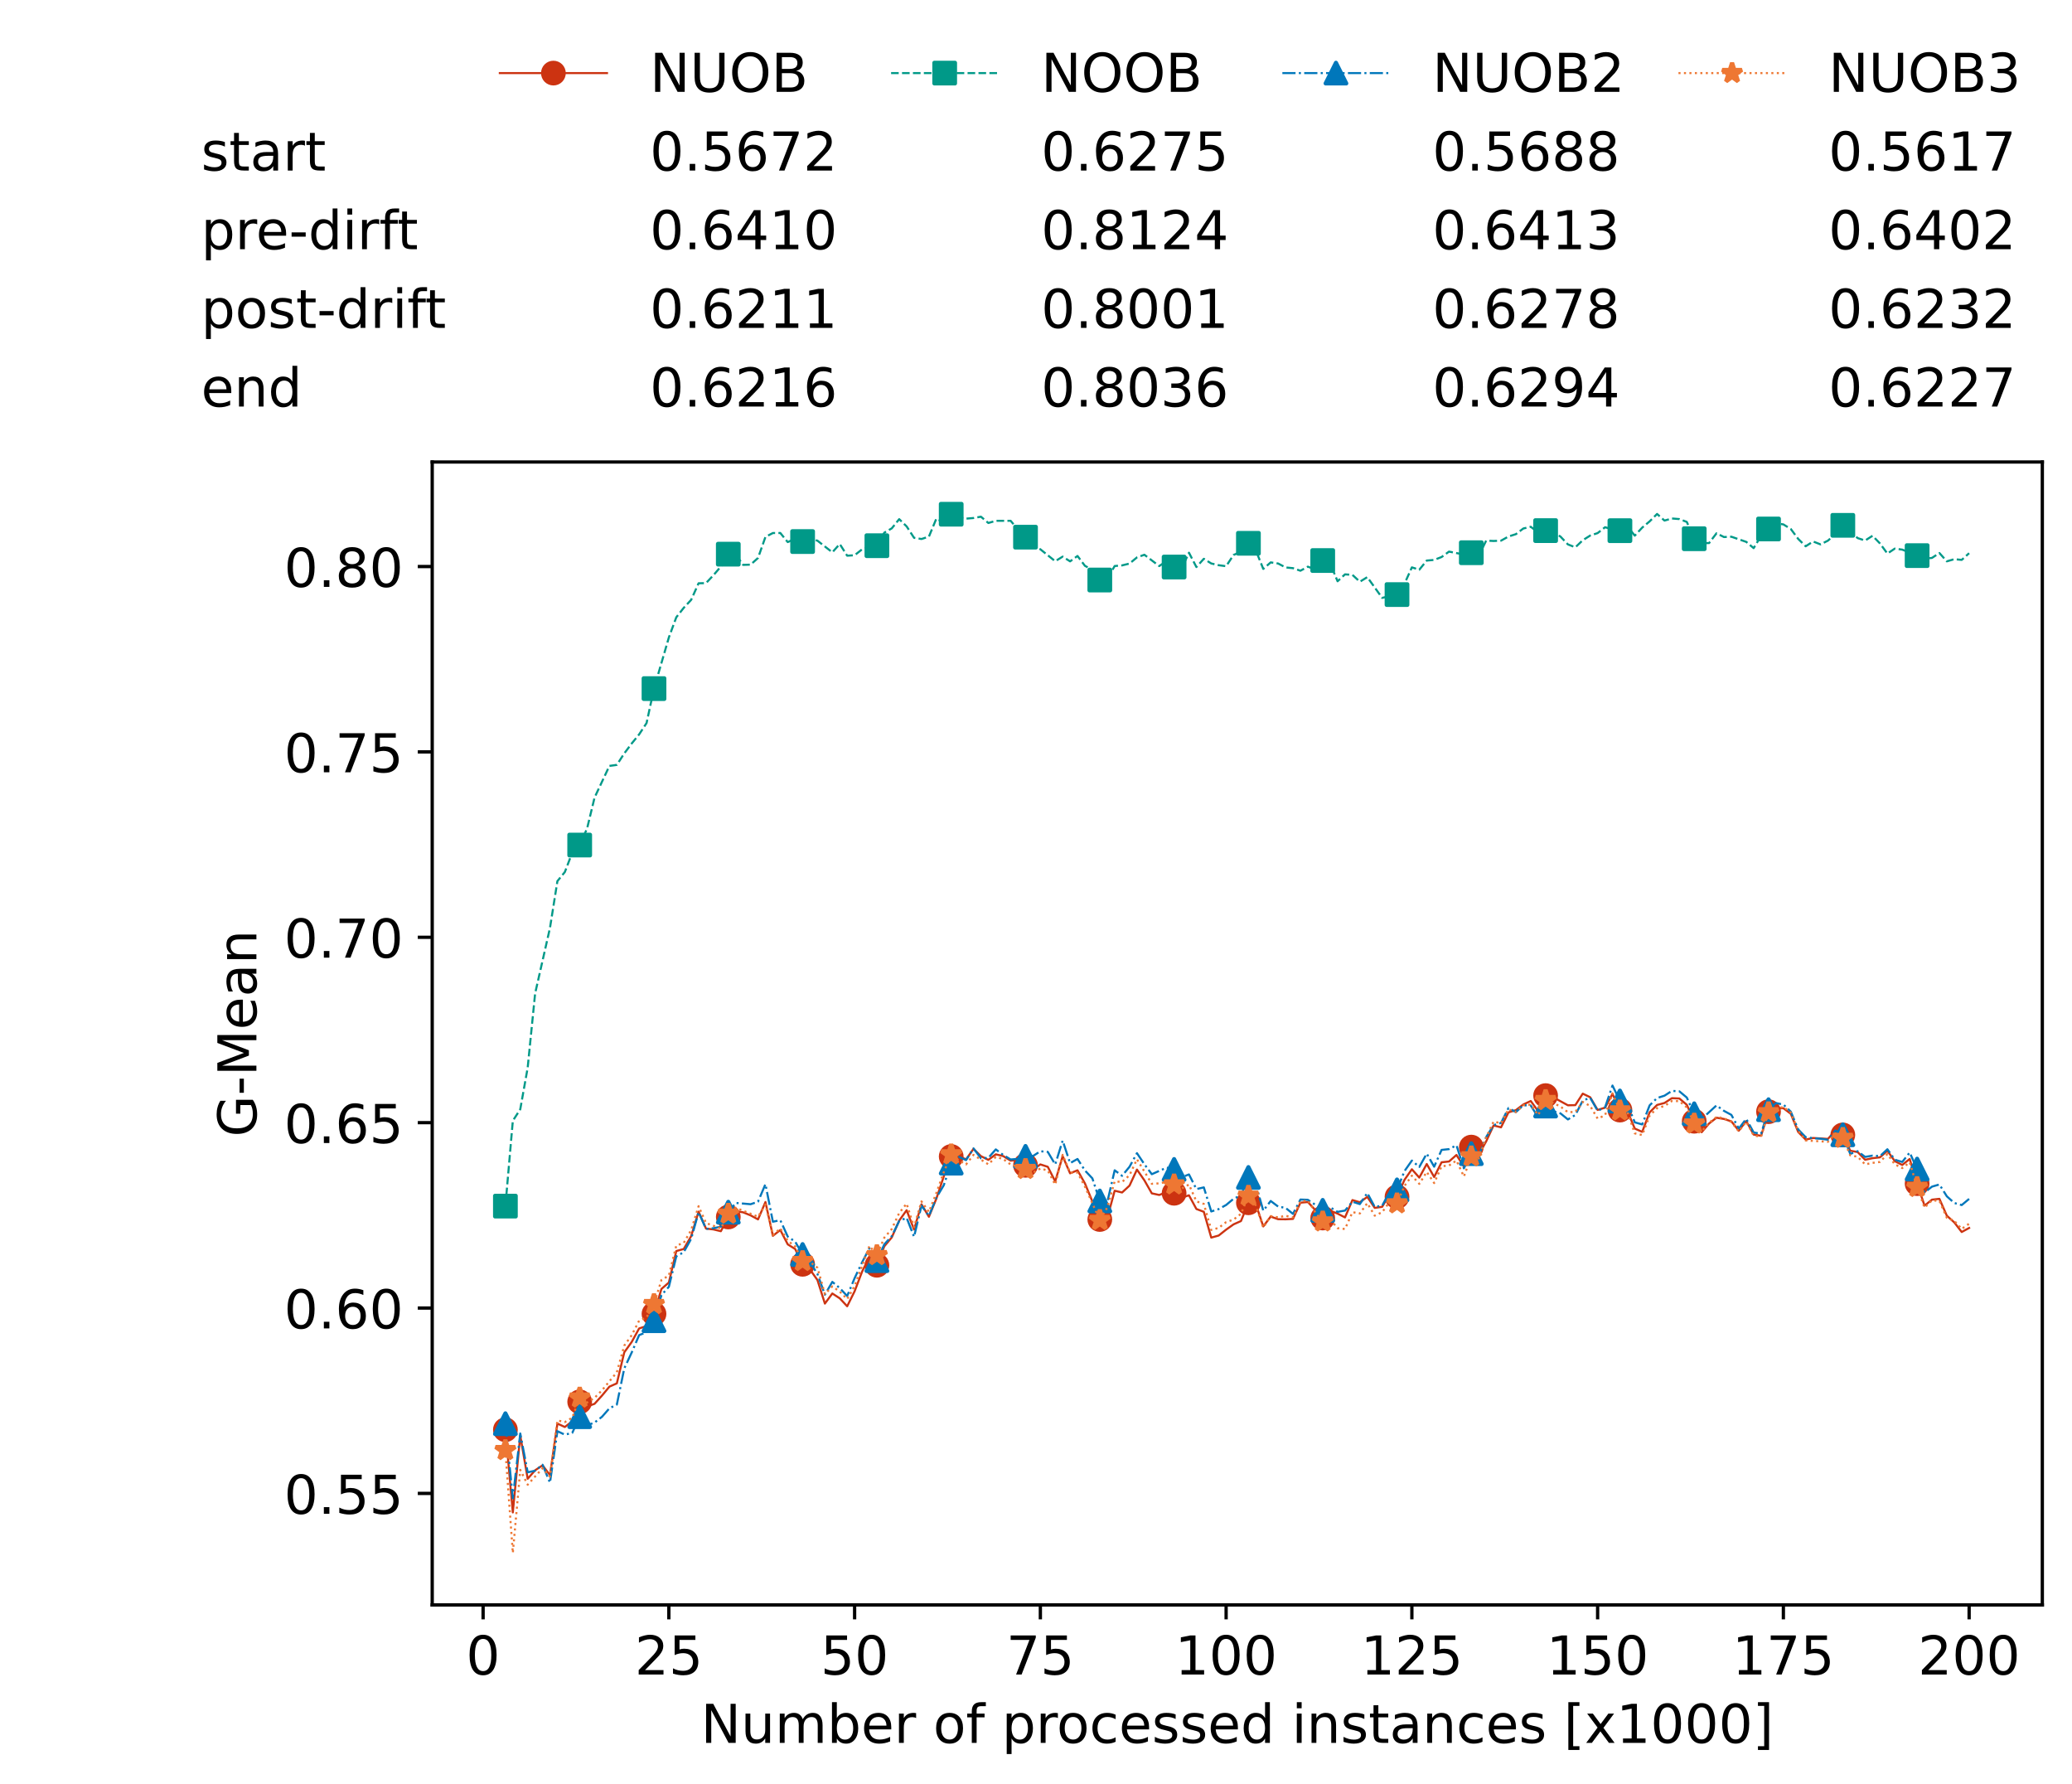 <?xml version="1.0" encoding="utf-8" standalone="no"?>
<!DOCTYPE svg PUBLIC "-//W3C//DTD SVG 1.1//EN"
  "http://www.w3.org/Graphics/SVG/1.1/DTD/svg11.dtd">
<!-- Created with matplotlib (https://matplotlib.org/) -->
<svg height="432.615pt" version="1.1" viewBox="0 0 502.65 432.615" width="502.65pt" xmlns="http://www.w3.org/2000/svg" xmlns:xlink="http://www.w3.org/1999/xlink">
 <defs>
  <style type="text/css">*{stroke-linecap:butt;stroke-linejoin:round;}</style>
 </defs>
 <g id="figure_1">
  <g id="patch_1">
   <path d="M 0 432.615 
L 502.65 432.615 
L 502.65 0 
L 0 0 
z
" style="fill:#ffffff;"/>
  </g>
  <g id="axes_1">
   <g id="patch_2">
    <path d="M 104.85 389.252 
L 495.45 389.252 
L 495.45 112.052 
L 104.85 112.052 
z
" style="fill:#ffffff;"/>
   </g>
   <g id="matplotlib.axis_1">
    <g id="xtick_1">
     <g id="line2d_1">
      <defs>
       <path d="M 0 0 
L 0 3.5 
" id="ma08b8d967e" style="stroke:#000000;stroke-width:0.8;"/>
      </defs>
      <g>
       <use style="stroke:#000000;stroke-width:0.8;" x="117.197" xlink:href="#ma08b8d967e" y="389.252"/>
      </g>
     </g>
     <g id="text_1">
      <!-- 0 -->
      <g transform="translate(113.061 406.13)scale(0.13 -0.13)">
       <defs>
        <path d="M 31.781 66.406 
Q 24.172 66.406 20.328 58.906 
Q 16.5 51.422 16.5 36.375 
Q 16.5 21.391 20.328 13.891 
Q 24.172 6.391 31.781 6.391 
Q 39.453 6.391 43.281 13.891 
Q 47.125 21.391 47.125 36.375 
Q 47.125 51.422 43.281 58.906 
Q 39.453 66.406 31.781 66.406 
z
M 31.781 74.219 
Q 44.047 74.219 50.516 64.516 
Q 56.984 54.828 56.984 36.375 
Q 56.984 17.969 50.516 8.266 
Q 44.047 -1.422 31.781 -1.422 
Q 19.531 -1.422 13.062 8.266 
Q 6.594 17.969 6.594 36.375 
Q 6.594 54.828 13.062 64.516 
Q 19.531 74.219 31.781 74.219 
z
" id="DejaVuSans-48"/>
       </defs>
       <use xlink:href="#DejaVuSans-48"/>
      </g>
     </g>
    </g>
    <g id="xtick_2">
     <g id="line2d_2">
      <g>
       <use style="stroke:#000000;stroke-width:0.8;" x="162.259" xlink:href="#ma08b8d967e" y="389.252"/>
      </g>
     </g>
     <g id="text_2">
      <!-- 25 -->
      <g transform="translate(153.988 406.13)scale(0.13 -0.13)">
       <defs>
        <path d="M 19.188 8.297 
L 53.609 8.297 
L 53.609 0 
L 7.328 0 
L 7.328 8.297 
Q 12.938 14.109 22.625 23.891 
Q 32.328 33.688 34.812 36.531 
Q 39.547 41.844 41.422 45.531 
Q 43.312 49.219 43.312 52.781 
Q 43.312 58.594 39.234 62.25 
Q 35.156 65.922 28.609 65.922 
Q 23.969 65.922 18.812 64.312 
Q 13.672 62.703 7.812 59.422 
L 7.812 69.391 
Q 13.766 71.781 18.938 73 
Q 24.125 74.219 28.422 74.219 
Q 39.75 74.219 46.484 68.547 
Q 53.219 62.891 53.219 53.422 
Q 53.219 48.922 51.531 44.891 
Q 49.859 40.875 45.406 35.406 
Q 44.188 33.984 37.641 27.219 
Q 31.109 20.453 19.188 8.297 
z
" id="DejaVuSans-50"/>
        <path d="M 10.797 72.906 
L 49.516 72.906 
L 49.516 64.594 
L 19.828 64.594 
L 19.828 46.734 
Q 21.969 47.469 24.109 47.828 
Q 26.266 48.188 28.422 48.188 
Q 40.625 48.188 47.75 41.5 
Q 54.891 34.812 54.891 23.391 
Q 54.891 11.625 47.562 5.094 
Q 40.234 -1.422 26.906 -1.422 
Q 22.312 -1.422 17.547 -0.641 
Q 12.797 0.141 7.719 1.703 
L 7.719 11.625 
Q 12.109 9.234 16.797 8.062 
Q 21.484 6.891 26.703 6.891 
Q 35.156 6.891 40.078 11.328 
Q 45.016 15.766 45.016 23.391 
Q 45.016 31 40.078 35.438 
Q 35.156 39.891 26.703 39.891 
Q 22.75 39.891 18.812 39.016 
Q 14.891 38.141 10.797 36.281 
z
" id="DejaVuSans-53"/>
       </defs>
       <use xlink:href="#DejaVuSans-50"/>
       <use x="63.623" xlink:href="#DejaVuSans-53"/>
      </g>
     </g>
    </g>
    <g id="xtick_3">
     <g id="line2d_3">
      <g>
       <use style="stroke:#000000;stroke-width:0.8;" x="207.322" xlink:href="#ma08b8d967e" y="389.252"/>
      </g>
     </g>
     <g id="text_3">
      <!-- 50 -->
      <g transform="translate(199.05 406.13)scale(0.13 -0.13)">
       <use xlink:href="#DejaVuSans-53"/>
       <use x="63.623" xlink:href="#DejaVuSans-48"/>
      </g>
     </g>
    </g>
    <g id="xtick_4">
     <g id="line2d_4">
      <g>
       <use style="stroke:#000000;stroke-width:0.8;" x="252.384" xlink:href="#ma08b8d967e" y="389.252"/>
      </g>
     </g>
     <g id="text_4">
      <!-- 75 -->
      <g transform="translate(244.113 406.13)scale(0.13 -0.13)">
       <defs>
        <path d="M 8.203 72.906 
L 55.078 72.906 
L 55.078 68.703 
L 28.609 0 
L 18.312 0 
L 43.219 64.594 
L 8.203 64.594 
z
" id="DejaVuSans-55"/>
       </defs>
       <use xlink:href="#DejaVuSans-55"/>
       <use x="63.623" xlink:href="#DejaVuSans-53"/>
      </g>
     </g>
    </g>
    <g id="xtick_5">
     <g id="line2d_5">
      <g>
       <use style="stroke:#000000;stroke-width:0.8;" x="297.446" xlink:href="#ma08b8d967e" y="389.252"/>
      </g>
     </g>
     <g id="text_5">
      <!-- 100 -->
      <g transform="translate(285.039 406.13)scale(0.13 -0.13)">
       <defs>
        <path d="M 12.406 8.297 
L 28.516 8.297 
L 28.516 63.922 
L 10.984 60.406 
L 10.984 69.391 
L 28.422 72.906 
L 38.281 72.906 
L 38.281 8.297 
L 54.391 8.297 
L 54.391 0 
L 12.406 0 
z
" id="DejaVuSans-49"/>
       </defs>
       <use xlink:href="#DejaVuSans-49"/>
       <use x="63.623" xlink:href="#DejaVuSans-48"/>
       <use x="127.246" xlink:href="#DejaVuSans-48"/>
      </g>
     </g>
    </g>
    <g id="xtick_6">
     <g id="line2d_6">
      <g>
       <use style="stroke:#000000;stroke-width:0.8;" x="342.509" xlink:href="#ma08b8d967e" y="389.252"/>
      </g>
     </g>
     <g id="text_6">
      <!-- 125 -->
      <g transform="translate(330.102 406.13)scale(0.13 -0.13)">
       <use xlink:href="#DejaVuSans-49"/>
       <use x="63.623" xlink:href="#DejaVuSans-50"/>
       <use x="127.246" xlink:href="#DejaVuSans-53"/>
      </g>
     </g>
    </g>
    <g id="xtick_7">
     <g id="line2d_7">
      <g>
       <use style="stroke:#000000;stroke-width:0.8;" x="387.571" xlink:href="#ma08b8d967e" y="389.252"/>
      </g>
     </g>
     <g id="text_7">
      <!-- 150 -->
      <g transform="translate(375.164 406.13)scale(0.13 -0.13)">
       <use xlink:href="#DejaVuSans-49"/>
       <use x="63.623" xlink:href="#DejaVuSans-53"/>
       <use x="127.246" xlink:href="#DejaVuSans-48"/>
      </g>
     </g>
    </g>
    <g id="xtick_8">
     <g id="line2d_8">
      <g>
       <use style="stroke:#000000;stroke-width:0.8;" x="432.633" xlink:href="#ma08b8d967e" y="389.252"/>
      </g>
     </g>
     <g id="text_8">
      <!-- 175 -->
      <g transform="translate(420.226 406.13)scale(0.13 -0.13)">
       <use xlink:href="#DejaVuSans-49"/>
       <use x="63.623" xlink:href="#DejaVuSans-55"/>
       <use x="127.246" xlink:href="#DejaVuSans-53"/>
      </g>
     </g>
    </g>
    <g id="xtick_9">
     <g id="line2d_9">
      <g>
       <use style="stroke:#000000;stroke-width:0.8;" x="477.695" xlink:href="#ma08b8d967e" y="389.252"/>
      </g>
     </g>
     <g id="text_9">
      <!-- 200 -->
      <g transform="translate(465.289 406.13)scale(0.13 -0.13)">
       <use xlink:href="#DejaVuSans-50"/>
       <use x="63.623" xlink:href="#DejaVuSans-48"/>
       <use x="127.246" xlink:href="#DejaVuSans-48"/>
      </g>
     </g>
    </g>
    <g id="text_10">
     <!-- Number of processed instances [x1000] -->
     <g transform="translate(170.025 422.711)scale(0.13 -0.13)">
      <defs>
       <path d="M 9.812 72.906 
L 23.094 72.906 
L 55.422 11.922 
L 55.422 72.906 
L 64.984 72.906 
L 64.984 0 
L 51.703 0 
L 19.391 60.984 
L 19.391 0 
L 9.812 0 
z
" id="DejaVuSans-78"/>
       <path d="M 8.5 21.578 
L 8.5 54.688 
L 17.484 54.688 
L 17.484 21.922 
Q 17.484 14.156 20.5 10.266 
Q 23.531 6.391 29.594 6.391 
Q 36.859 6.391 41.078 11.031 
Q 45.312 15.672 45.312 23.688 
L 45.312 54.688 
L 54.297 54.688 
L 54.297 0 
L 45.312 0 
L 45.312 8.406 
Q 42.047 3.422 37.719 1 
Q 33.406 -1.422 27.688 -1.422 
Q 18.266 -1.422 13.375 4.438 
Q 8.5 10.297 8.5 21.578 
z
M 31.109 56 
z
" id="DejaVuSans-117"/>
       <path d="M 52 44.188 
Q 55.375 50.25 60.062 53.125 
Q 64.75 56 71.094 56 
Q 79.641 56 84.281 50.016 
Q 88.922 44.047 88.922 33.016 
L 88.922 0 
L 79.891 0 
L 79.891 32.719 
Q 79.891 40.578 77.094 44.375 
Q 74.312 48.188 68.609 48.188 
Q 61.625 48.188 57.562 43.547 
Q 53.516 38.922 53.516 30.906 
L 53.516 0 
L 44.484 0 
L 44.484 32.719 
Q 44.484 40.625 41.703 44.406 
Q 38.922 48.188 33.109 48.188 
Q 26.219 48.188 22.156 43.531 
Q 18.109 38.875 18.109 30.906 
L 18.109 0 
L 9.078 0 
L 9.078 54.688 
L 18.109 54.688 
L 18.109 46.188 
Q 21.188 51.219 25.484 53.609 
Q 29.781 56 35.688 56 
Q 41.656 56 45.828 52.969 
Q 50 49.953 52 44.188 
z
" id="DejaVuSans-109"/>
       <path d="M 48.688 27.297 
Q 48.688 37.203 44.609 42.844 
Q 40.531 48.484 33.406 48.484 
Q 26.266 48.484 22.188 42.844 
Q 18.109 37.203 18.109 27.297 
Q 18.109 17.391 22.188 11.75 
Q 26.266 6.109 33.406 6.109 
Q 40.531 6.109 44.609 11.75 
Q 48.688 17.391 48.688 27.297 
z
M 18.109 46.391 
Q 20.953 51.266 25.266 53.625 
Q 29.594 56 35.594 56 
Q 45.562 56 51.781 48.094 
Q 58.016 40.188 58.016 27.297 
Q 58.016 14.406 51.781 6.484 
Q 45.562 -1.422 35.594 -1.422 
Q 29.594 -1.422 25.266 0.953 
Q 20.953 3.328 18.109 8.203 
L 18.109 0 
L 9.078 0 
L 9.078 75.984 
L 18.109 75.984 
z
" id="DejaVuSans-98"/>
       <path d="M 56.203 29.594 
L 56.203 25.203 
L 14.891 25.203 
Q 15.484 15.922 20.484 11.062 
Q 25.484 6.203 34.422 6.203 
Q 39.594 6.203 44.453 7.469 
Q 49.312 8.734 54.109 11.281 
L 54.109 2.781 
Q 49.266 0.734 44.188 -0.344 
Q 39.109 -1.422 33.891 -1.422 
Q 20.797 -1.422 13.156 6.188 
Q 5.516 13.812 5.516 26.812 
Q 5.516 40.234 12.766 48.109 
Q 20.016 56 32.328 56 
Q 43.359 56 49.781 48.891 
Q 56.203 41.797 56.203 29.594 
z
M 47.219 32.234 
Q 47.125 39.594 43.094 43.984 
Q 39.062 48.391 32.422 48.391 
Q 24.906 48.391 20.391 44.141 
Q 15.875 39.891 15.188 32.172 
z
" id="DejaVuSans-101"/>
       <path d="M 41.109 46.297 
Q 39.594 47.172 37.812 47.578 
Q 36.031 48 33.891 48 
Q 26.266 48 22.188 43.047 
Q 18.109 38.094 18.109 28.812 
L 18.109 0 
L 9.078 0 
L 9.078 54.688 
L 18.109 54.688 
L 18.109 46.188 
Q 20.953 51.172 25.484 53.578 
Q 30.031 56 36.531 56 
Q 37.453 56 38.578 55.875 
Q 39.703 55.766 41.062 55.516 
z
" id="DejaVuSans-114"/>
       <path id="DejaVuSans-32"/>
       <path d="M 30.609 48.391 
Q 23.391 48.391 19.188 42.75 
Q 14.984 37.109 14.984 27.297 
Q 14.984 17.484 19.156 11.844 
Q 23.344 6.203 30.609 6.203 
Q 37.797 6.203 41.984 11.859 
Q 46.188 17.531 46.188 27.297 
Q 46.188 37.016 41.984 42.703 
Q 37.797 48.391 30.609 48.391 
z
M 30.609 56 
Q 42.328 56 49.016 48.375 
Q 55.719 40.766 55.719 27.297 
Q 55.719 13.875 49.016 6.219 
Q 42.328 -1.422 30.609 -1.422 
Q 18.844 -1.422 12.172 6.219 
Q 5.516 13.875 5.516 27.297 
Q 5.516 40.766 12.172 48.375 
Q 18.844 56 30.609 56 
z
" id="DejaVuSans-111"/>
       <path d="M 37.109 75.984 
L 37.109 68.5 
L 28.516 68.5 
Q 23.688 68.5 21.797 66.547 
Q 19.922 64.594 19.922 59.516 
L 19.922 54.688 
L 34.719 54.688 
L 34.719 47.703 
L 19.922 47.703 
L 19.922 0 
L 10.891 0 
L 10.891 47.703 
L 2.297 47.703 
L 2.297 54.688 
L 10.891 54.688 
L 10.891 58.5 
Q 10.891 67.625 15.141 71.797 
Q 19.391 75.984 28.609 75.984 
z
" id="DejaVuSans-102"/>
       <path d="M 18.109 8.203 
L 18.109 -20.797 
L 9.078 -20.797 
L 9.078 54.688 
L 18.109 54.688 
L 18.109 46.391 
Q 20.953 51.266 25.266 53.625 
Q 29.594 56 35.594 56 
Q 45.562 56 51.781 48.094 
Q 58.016 40.188 58.016 27.297 
Q 58.016 14.406 51.781 6.484 
Q 45.562 -1.422 35.594 -1.422 
Q 29.594 -1.422 25.266 0.953 
Q 20.953 3.328 18.109 8.203 
z
M 48.688 27.297 
Q 48.688 37.203 44.609 42.844 
Q 40.531 48.484 33.406 48.484 
Q 26.266 48.484 22.188 42.844 
Q 18.109 37.203 18.109 27.297 
Q 18.109 17.391 22.188 11.75 
Q 26.266 6.109 33.406 6.109 
Q 40.531 6.109 44.609 11.75 
Q 48.688 17.391 48.688 27.297 
z
" id="DejaVuSans-112"/>
       <path d="M 48.781 52.594 
L 48.781 44.188 
Q 44.969 46.297 41.141 47.344 
Q 37.312 48.391 33.406 48.391 
Q 24.656 48.391 19.812 42.844 
Q 14.984 37.312 14.984 27.297 
Q 14.984 17.281 19.812 11.734 
Q 24.656 6.203 33.406 6.203 
Q 37.312 6.203 41.141 7.25 
Q 44.969 8.297 48.781 10.406 
L 48.781 2.094 
Q 45.016 0.344 40.984 -0.531 
Q 36.969 -1.422 32.422 -1.422 
Q 20.062 -1.422 12.781 6.344 
Q 5.516 14.109 5.516 27.297 
Q 5.516 40.672 12.859 48.328 
Q 20.219 56 33.016 56 
Q 37.156 56 41.109 55.141 
Q 45.062 54.297 48.781 52.594 
z
" id="DejaVuSans-99"/>
       <path d="M 44.281 53.078 
L 44.281 44.578 
Q 40.484 46.531 36.375 47.5 
Q 32.281 48.484 27.875 48.484 
Q 21.188 48.484 17.844 46.438 
Q 14.5 44.391 14.5 40.281 
Q 14.5 37.156 16.891 35.375 
Q 19.281 33.594 26.516 31.984 
L 29.594 31.297 
Q 39.156 29.25 43.188 25.516 
Q 47.219 21.781 47.219 15.094 
Q 47.219 7.469 41.188 3.016 
Q 35.156 -1.422 24.609 -1.422 
Q 20.219 -1.422 15.453 -0.562 
Q 10.688 0.297 5.422 2 
L 5.422 11.281 
Q 10.406 8.688 15.234 7.391 
Q 20.062 6.109 24.812 6.109 
Q 31.156 6.109 34.562 8.281 
Q 37.984 10.453 37.984 14.406 
Q 37.984 18.062 35.516 20.016 
Q 33.062 21.969 24.703 23.781 
L 21.578 24.516 
Q 13.234 26.266 9.516 29.906 
Q 5.812 33.547 5.812 39.891 
Q 5.812 47.609 11.281 51.797 
Q 16.75 56 26.812 56 
Q 31.781 56 36.172 55.266 
Q 40.578 54.547 44.281 53.078 
z
" id="DejaVuSans-115"/>
       <path d="M 45.406 46.391 
L 45.406 75.984 
L 54.391 75.984 
L 54.391 0 
L 45.406 0 
L 45.406 8.203 
Q 42.578 3.328 38.25 0.953 
Q 33.938 -1.422 27.875 -1.422 
Q 17.969 -1.422 11.734 6.484 
Q 5.516 14.406 5.516 27.297 
Q 5.516 40.188 11.734 48.094 
Q 17.969 56 27.875 56 
Q 33.938 56 38.25 53.625 
Q 42.578 51.266 45.406 46.391 
z
M 14.797 27.297 
Q 14.797 17.391 18.875 11.75 
Q 22.953 6.109 30.078 6.109 
Q 37.203 6.109 41.297 11.75 
Q 45.406 17.391 45.406 27.297 
Q 45.406 37.203 41.297 42.844 
Q 37.203 48.484 30.078 48.484 
Q 22.953 48.484 18.875 42.844 
Q 14.797 37.203 14.797 27.297 
z
" id="DejaVuSans-100"/>
       <path d="M 9.422 54.688 
L 18.406 54.688 
L 18.406 0 
L 9.422 0 
z
M 9.422 75.984 
L 18.406 75.984 
L 18.406 64.594 
L 9.422 64.594 
z
" id="DejaVuSans-105"/>
       <path d="M 54.891 33.016 
L 54.891 0 
L 45.906 0 
L 45.906 32.719 
Q 45.906 40.484 42.875 44.328 
Q 39.844 48.188 33.797 48.188 
Q 26.516 48.188 22.312 43.547 
Q 18.109 38.922 18.109 30.906 
L 18.109 0 
L 9.078 0 
L 9.078 54.688 
L 18.109 54.688 
L 18.109 46.188 
Q 21.344 51.125 25.703 53.562 
Q 30.078 56 35.797 56 
Q 45.219 56 50.047 50.172 
Q 54.891 44.344 54.891 33.016 
z
" id="DejaVuSans-110"/>
       <path d="M 18.312 70.219 
L 18.312 54.688 
L 36.812 54.688 
L 36.812 47.703 
L 18.312 47.703 
L 18.312 18.016 
Q 18.312 11.328 20.141 9.422 
Q 21.969 7.516 27.594 7.516 
L 36.812 7.516 
L 36.812 0 
L 27.594 0 
Q 17.188 0 13.234 3.875 
Q 9.281 7.766 9.281 18.016 
L 9.281 47.703 
L 2.688 47.703 
L 2.688 54.688 
L 9.281 54.688 
L 9.281 70.219 
z
" id="DejaVuSans-116"/>
       <path d="M 34.281 27.484 
Q 23.391 27.484 19.188 25 
Q 14.984 22.516 14.984 16.5 
Q 14.984 11.719 18.141 8.906 
Q 21.297 6.109 26.703 6.109 
Q 34.188 6.109 38.703 11.406 
Q 43.219 16.703 43.219 25.484 
L 43.219 27.484 
z
M 52.203 31.203 
L 52.203 0 
L 43.219 0 
L 43.219 8.297 
Q 40.141 3.328 35.547 0.953 
Q 30.953 -1.422 24.312 -1.422 
Q 15.922 -1.422 10.953 3.297 
Q 6 8.016 6 15.922 
Q 6 25.141 12.172 29.828 
Q 18.359 34.516 30.609 34.516 
L 43.219 34.516 
L 43.219 35.406 
Q 43.219 41.609 39.141 45 
Q 35.062 48.391 27.688 48.391 
Q 23 48.391 18.547 47.266 
Q 14.109 46.141 10.016 43.891 
L 10.016 52.203 
Q 14.938 54.109 19.578 55.047 
Q 24.219 56 28.609 56 
Q 40.484 56 46.344 49.844 
Q 52.203 43.703 52.203 31.203 
z
" id="DejaVuSans-97"/>
       <path d="M 8.594 75.984 
L 29.297 75.984 
L 29.297 69 
L 17.578 69 
L 17.578 -6.203 
L 29.297 -6.203 
L 29.297 -13.188 
L 8.594 -13.188 
z
" id="DejaVuSans-91"/>
       <path d="M 54.891 54.688 
L 35.109 28.078 
L 55.906 0 
L 45.312 0 
L 29.391 21.484 
L 13.484 0 
L 2.875 0 
L 24.125 28.609 
L 4.688 54.688 
L 15.281 54.688 
L 29.781 35.203 
L 44.281 54.688 
z
" id="DejaVuSans-120"/>
       <path d="M 30.422 75.984 
L 30.422 -13.188 
L 9.719 -13.188 
L 9.719 -6.203 
L 21.391 -6.203 
L 21.391 69 
L 9.719 69 
L 9.719 75.984 
z
" id="DejaVuSans-93"/>
      </defs>
      <use xlink:href="#DejaVuSans-78"/>
      <use x="74.805" xlink:href="#DejaVuSans-117"/>
      <use x="138.184" xlink:href="#DejaVuSans-109"/>
      <use x="235.596" xlink:href="#DejaVuSans-98"/>
      <use x="299.072" xlink:href="#DejaVuSans-101"/>
      <use x="360.596" xlink:href="#DejaVuSans-114"/>
      <use x="401.709" xlink:href="#DejaVuSans-32"/>
      <use x="433.496" xlink:href="#DejaVuSans-111"/>
      <use x="494.678" xlink:href="#DejaVuSans-102"/>
      <use x="529.883" xlink:href="#DejaVuSans-32"/>
      <use x="561.67" xlink:href="#DejaVuSans-112"/>
      <use x="625.146" xlink:href="#DejaVuSans-114"/>
      <use x="664.01" xlink:href="#DejaVuSans-111"/>
      <use x="725.191" xlink:href="#DejaVuSans-99"/>
      <use x="780.172" xlink:href="#DejaVuSans-101"/>
      <use x="841.695" xlink:href="#DejaVuSans-115"/>
      <use x="893.795" xlink:href="#DejaVuSans-115"/>
      <use x="945.895" xlink:href="#DejaVuSans-101"/>
      <use x="1007.418" xlink:href="#DejaVuSans-100"/>
      <use x="1070.895" xlink:href="#DejaVuSans-32"/>
      <use x="1102.682" xlink:href="#DejaVuSans-105"/>
      <use x="1130.465" xlink:href="#DejaVuSans-110"/>
      <use x="1193.844" xlink:href="#DejaVuSans-115"/>
      <use x="1245.943" xlink:href="#DejaVuSans-116"/>
      <use x="1285.152" xlink:href="#DejaVuSans-97"/>
      <use x="1346.432" xlink:href="#DejaVuSans-110"/>
      <use x="1409.811" xlink:href="#DejaVuSans-99"/>
      <use x="1464.791" xlink:href="#DejaVuSans-101"/>
      <use x="1526.314" xlink:href="#DejaVuSans-115"/>
      <use x="1578.414" xlink:href="#DejaVuSans-32"/>
      <use x="1610.201" xlink:href="#DejaVuSans-91"/>
      <use x="1649.215" xlink:href="#DejaVuSans-120"/>
      <use x="1708.395" xlink:href="#DejaVuSans-49"/>
      <use x="1772.018" xlink:href="#DejaVuSans-48"/>
      <use x="1835.641" xlink:href="#DejaVuSans-48"/>
      <use x="1899.264" xlink:href="#DejaVuSans-48"/>
      <use x="1962.887" xlink:href="#DejaVuSans-93"/>
     </g>
    </g>
   </g>
   <g id="matplotlib.axis_2">
    <g id="ytick_1">
     <g id="line2d_10">
      <defs>
       <path d="M 0 0 
L -3.5 0 
" id="m544e0d3a15" style="stroke:#000000;stroke-width:0.8;"/>
      </defs>
      <g>
       <use style="stroke:#000000;stroke-width:0.8;" x="104.85" xlink:href="#m544e0d3a15" y="362.205"/>
      </g>
     </g>
     <g id="text_11">
      <!-- 0.55 -->
      <g transform="translate(68.905 367.144)scale(0.13 -0.13)">
       <defs>
        <path d="M 10.688 12.406 
L 21 12.406 
L 21 0 
L 10.688 0 
z
" id="DejaVuSans-46"/>
       </defs>
       <use xlink:href="#DejaVuSans-48"/>
       <use x="63.623" xlink:href="#DejaVuSans-46"/>
       <use x="95.41" xlink:href="#DejaVuSans-53"/>
       <use x="159.033" xlink:href="#DejaVuSans-53"/>
      </g>
     </g>
    </g>
    <g id="ytick_2">
     <g id="line2d_11">
      <g>
       <use style="stroke:#000000;stroke-width:0.8;" x="104.85" xlink:href="#m544e0d3a15" y="317.245"/>
      </g>
     </g>
     <g id="text_12">
      <!-- 0.60 -->
      <g transform="translate(68.905 322.184)scale(0.13 -0.13)">
       <defs>
        <path d="M 33.016 40.375 
Q 26.375 40.375 22.484 35.828 
Q 18.609 31.297 18.609 23.391 
Q 18.609 15.531 22.484 10.953 
Q 26.375 6.391 33.016 6.391 
Q 39.656 6.391 43.531 10.953 
Q 47.406 15.531 47.406 23.391 
Q 47.406 31.297 43.531 35.828 
Q 39.656 40.375 33.016 40.375 
z
M 52.594 71.297 
L 52.594 62.312 
Q 48.875 64.062 45.094 64.984 
Q 41.312 65.922 37.594 65.922 
Q 27.828 65.922 22.672 59.328 
Q 17.531 52.734 16.797 39.406 
Q 19.672 43.656 24.016 45.922 
Q 28.375 48.188 33.594 48.188 
Q 44.578 48.188 50.953 41.516 
Q 57.328 34.859 57.328 23.391 
Q 57.328 12.156 50.688 5.359 
Q 44.047 -1.422 33.016 -1.422 
Q 20.359 -1.422 13.672 8.266 
Q 6.984 17.969 6.984 36.375 
Q 6.984 53.656 15.188 63.938 
Q 23.391 74.219 37.203 74.219 
Q 40.922 74.219 44.703 73.484 
Q 48.484 72.75 52.594 71.297 
z
" id="DejaVuSans-54"/>
       </defs>
       <use xlink:href="#DejaVuSans-48"/>
       <use x="63.623" xlink:href="#DejaVuSans-46"/>
       <use x="95.41" xlink:href="#DejaVuSans-54"/>
       <use x="159.033" xlink:href="#DejaVuSans-48"/>
      </g>
     </g>
    </g>
    <g id="ytick_3">
     <g id="line2d_12">
      <g>
       <use style="stroke:#000000;stroke-width:0.8;" x="104.85" xlink:href="#m544e0d3a15" y="272.284"/>
      </g>
     </g>
     <g id="text_13">
      <!-- 0.65 -->
      <g transform="translate(68.905 277.223)scale(0.13 -0.13)">
       <use xlink:href="#DejaVuSans-48"/>
       <use x="63.623" xlink:href="#DejaVuSans-46"/>
       <use x="95.41" xlink:href="#DejaVuSans-54"/>
       <use x="159.033" xlink:href="#DejaVuSans-53"/>
      </g>
     </g>
    </g>
    <g id="ytick_4">
     <g id="line2d_13">
      <g>
       <use style="stroke:#000000;stroke-width:0.8;" x="104.85" xlink:href="#m544e0d3a15" y="227.324"/>
      </g>
     </g>
     <g id="text_14">
      <!-- 0.70 -->
      <g transform="translate(68.905 232.263)scale(0.13 -0.13)">
       <use xlink:href="#DejaVuSans-48"/>
       <use x="63.623" xlink:href="#DejaVuSans-46"/>
       <use x="95.41" xlink:href="#DejaVuSans-55"/>
       <use x="159.033" xlink:href="#DejaVuSans-48"/>
      </g>
     </g>
    </g>
    <g id="ytick_5">
     <g id="line2d_14">
      <g>
       <use style="stroke:#000000;stroke-width:0.8;" x="104.85" xlink:href="#m544e0d3a15" y="182.364"/>
      </g>
     </g>
     <g id="text_15">
      <!-- 0.75 -->
      <g transform="translate(68.905 187.303)scale(0.13 -0.13)">
       <use xlink:href="#DejaVuSans-48"/>
       <use x="63.623" xlink:href="#DejaVuSans-46"/>
       <use x="95.41" xlink:href="#DejaVuSans-55"/>
       <use x="159.033" xlink:href="#DejaVuSans-53"/>
      </g>
     </g>
    </g>
    <g id="ytick_6">
     <g id="line2d_15">
      <g>
       <use style="stroke:#000000;stroke-width:0.8;" x="104.85" xlink:href="#m544e0d3a15" y="137.403"/>
      </g>
     </g>
     <g id="text_16">
      <!-- 0.80 -->
      <g transform="translate(68.905 142.342)scale(0.13 -0.13)">
       <defs>
        <path d="M 31.781 34.625 
Q 24.75 34.625 20.719 30.859 
Q 16.703 27.094 16.703 20.516 
Q 16.703 13.922 20.719 10.156 
Q 24.75 6.391 31.781 6.391 
Q 38.812 6.391 42.859 10.172 
Q 46.922 13.969 46.922 20.516 
Q 46.922 27.094 42.891 30.859 
Q 38.875 34.625 31.781 34.625 
z
M 21.922 38.812 
Q 15.578 40.375 12.031 44.719 
Q 8.5 49.078 8.5 55.328 
Q 8.5 64.062 14.719 69.141 
Q 20.953 74.219 31.781 74.219 
Q 42.672 74.219 48.875 69.141 
Q 55.078 64.062 55.078 55.328 
Q 55.078 49.078 51.531 44.719 
Q 48 40.375 41.703 38.812 
Q 48.828 37.156 52.797 32.312 
Q 56.781 27.484 56.781 20.516 
Q 56.781 9.906 50.312 4.234 
Q 43.844 -1.422 31.781 -1.422 
Q 19.734 -1.422 13.25 4.234 
Q 6.781 9.906 6.781 20.516 
Q 6.781 27.484 10.781 32.312 
Q 14.797 37.156 21.922 38.812 
z
M 18.312 54.391 
Q 18.312 48.734 21.844 45.562 
Q 25.391 42.391 31.781 42.391 
Q 38.141 42.391 41.719 45.562 
Q 45.312 48.734 45.312 54.391 
Q 45.312 60.062 41.719 63.234 
Q 38.141 66.406 31.781 66.406 
Q 25.391 66.406 21.844 63.234 
Q 18.312 60.062 18.312 54.391 
z
" id="DejaVuSans-56"/>
       </defs>
       <use xlink:href="#DejaVuSans-48"/>
       <use x="63.623" xlink:href="#DejaVuSans-46"/>
       <use x="95.41" xlink:href="#DejaVuSans-56"/>
       <use x="159.033" xlink:href="#DejaVuSans-48"/>
      </g>
     </g>
    </g>
    <g id="text_17">
     <!-- G-Mean -->
     <g transform="translate(62.201 275.744)rotate(-90)scale(0.13 -0.13)">
      <defs>
       <path d="M 59.516 10.406 
L 59.516 29.984 
L 43.406 29.984 
L 43.406 38.094 
L 69.281 38.094 
L 69.281 6.781 
Q 63.578 2.734 56.688 0.656 
Q 49.812 -1.422 42 -1.422 
Q 24.906 -1.422 15.25 8.562 
Q 5.609 18.562 5.609 36.375 
Q 5.609 54.25 15.25 64.234 
Q 24.906 74.219 42 74.219 
Q 49.125 74.219 55.547 72.453 
Q 61.969 70.703 67.391 67.281 
L 67.391 56.781 
Q 61.922 61.422 55.766 63.766 
Q 49.609 66.109 42.828 66.109 
Q 29.438 66.109 22.719 58.641 
Q 16.016 51.172 16.016 36.375 
Q 16.016 21.625 22.719 14.156 
Q 29.438 6.688 42.828 6.688 
Q 48.047 6.688 52.141 7.594 
Q 56.25 8.5 59.516 10.406 
z
" id="DejaVuSans-71"/>
       <path d="M 4.891 31.391 
L 31.203 31.391 
L 31.203 23.391 
L 4.891 23.391 
z
" id="DejaVuSans-45"/>
       <path d="M 9.812 72.906 
L 24.516 72.906 
L 43.109 23.297 
L 61.812 72.906 
L 76.516 72.906 
L 76.516 0 
L 66.891 0 
L 66.891 64.016 
L 48.094 14.016 
L 38.188 14.016 
L 19.391 64.016 
L 19.391 0 
L 9.812 0 
z
" id="DejaVuSans-77"/>
      </defs>
      <use xlink:href="#DejaVuSans-71"/>
      <use x="77.49" xlink:href="#DejaVuSans-45"/>
      <use x="113.574" xlink:href="#DejaVuSans-77"/>
      <use x="199.854" xlink:href="#DejaVuSans-101"/>
      <use x="261.377" xlink:href="#DejaVuSans-97"/>
      <use x="322.656" xlink:href="#DejaVuSans-110"/>
     </g>
    </g>
   </g>
   <g id="line2d_16"/>
   <g id="line2d_17"/>
   <g id="line2d_18"/>
   <g id="line2d_19"/>
   <g id="line2d_20"/>
   <g id="line2d_21">
    <path clip-path="url(#p9b236e1b7a)" d="M 122.605 346.757 
L 124.407 366.813 
L 126.21 348.183 
L 128.012 358.649 
L 129.815 356.589 
L 131.617 355.398 
L 133.419 357.767 
L 135.222 345.265 
L 137.024 346.097 
L 138.827 344.699 
L 140.629 339.992 
L 142.432 341.122 
L 144.234 340.47 
L 146.037 338.477 
L 147.839 336.31 
L 149.642 335.508 
L 151.444 327.983 
L 153.247 325.474 
L 155.049 322.189 
L 156.852 321.618 
L 158.654 318.658 
L 160.457 312.612 
L 162.259 311.06 
L 164.062 303.421 
L 165.864 302.926 
L 167.667 299.813 
L 169.469 293.86 
L 171.272 297.97 
L 173.074 298.178 
L 174.877 298.61 
L 176.679 295.161 
L 178.482 293.741 
L 180.284 294.031 
L 182.087 294.769 
L 183.889 295.742 
L 185.692 291.528 
L 187.494 299.726 
L 189.297 298.32 
L 191.099 301.798 
L 192.902 302.927 
L 194.704 306.635 
L 196.507 307.926 
L 198.309 310.46 
L 200.112 316.165 
L 201.914 313.714 
L 203.717 314.889 
L 205.519 316.814 
L 207.322 313.177 
L 209.124 308.452 
L 210.927 304.764 
L 212.729 306.87 
L 214.532 302.267 
L 216.334 300.116 
L 218.137 296.039 
L 219.939 293.522 
L 221.742 298.203 
L 223.544 292.083 
L 225.347 295.111 
L 227.149 290.725 
L 228.952 285.315 
L 230.754 280.49 
L 232.557 280.348 
L 234.359 281.199 
L 236.162 278.634 
L 237.964 280.403 
L 239.767 281.31 
L 241.569 279.963 
L 243.372 280.39 
L 245.174 281.505 
L 246.976 281.335 
L 248.779 282.626 
L 250.581 283.694 
L 252.384 282.409 
L 254.186 282.992 
L 255.989 286.53 
L 257.791 280.416 
L 259.594 284.567 
L 261.396 283.837 
L 263.199 287.03 
L 266.804 295.765 
L 268.606 295.45 
L 270.409 288.793 
L 272.211 289.219 
L 274.014 287.55 
L 275.816 283.664 
L 277.619 286.27 
L 279.421 289.429 
L 281.224 289.82 
L 283.026 289.128 
L 284.829 289.405 
L 286.631 290.482 
L 288.434 289.903 
L 290.236 293.223 
L 292.039 293.903 
L 293.841 300.161 
L 295.644 299.658 
L 297.446 298.232 
L 299.249 296.95 
L 301.051 296.147 
L 302.854 291.716 
L 304.656 292.058 
L 306.459 297.449 
L 308.261 295.063 
L 310.064 295.699 
L 311.866 295.721 
L 313.669 295.625 
L 315.471 291.689 
L 317.274 291.532 
L 320.879 295.411 
L 322.681 293.637 
L 324.484 294.341 
L 326.286 295.262 
L 328.089 291.058 
L 329.891 291.592 
L 331.694 290.284 
L 333.496 292.954 
L 335.299 292.696 
L 337.101 289.686 
L 338.904 290.263 
L 340.706 286.167 
L 342.509 283.586 
L 344.311 285.612 
L 346.114 282.31 
L 347.916 285.466 
L 349.719 281.893 
L 351.521 281.7 
L 353.324 280.122 
L 355.126 282.932 
L 356.928 278.21 
L 358.731 280.051 
L 360.533 276.82 
L 362.336 272.956 
L 364.138 273.418 
L 365.941 269.787 
L 367.743 269.241 
L 369.546 267.875 
L 371.348 267.032 
L 373.151 269.495 
L 374.953 265.723 
L 376.756 266.099 
L 380.361 268.072 
L 382.163 268.032 
L 383.966 265.245 
L 385.768 266.121 
L 387.571 269.202 
L 389.373 268.642 
L 391.176 265.309 
L 392.978 269.232 
L 394.781 269.452 
L 396.583 273.718 
L 398.386 274.514 
L 400.188 269.783 
L 401.991 267.991 
L 403.793 267.511 
L 405.596 266.344 
L 407.398 266.42 
L 409.201 267.946 
L 411.003 271.936 
L 412.806 274.605 
L 414.608 272.487 
L 416.411 271.088 
L 418.213 271.383 
L 420.016 271.97 
L 421.818 274.229 
L 423.621 271.881 
L 425.423 275.17 
L 427.226 275.467 
L 429.028 269.621 
L 430.831 268.795 
L 432.633 268.777 
L 434.436 270.143 
L 436.238 274.56 
L 438.041 276.388 
L 439.843 276.003 
L 443.448 276.222 
L 445.251 274.19 
L 447.053 275.26 
L 448.856 279.086 
L 450.658 279.42 
L 452.461 281.283 
L 454.263 280.9 
L 456.066 280.695 
L 457.868 279.116 
L 459.671 281.626 
L 461.473 282.538 
L 463.276 281.088 
L 465.078 287.07 
L 466.881 292.409 
L 468.683 290.958 
L 470.485 290.759 
L 472.288 294.853 
L 474.09 296.472 
L 475.893 298.803 
L 477.695 297.825 
L 477.695 297.825 
" style="fill:none;stroke:#cc3311;stroke-linecap:square;stroke-width:0.5;"/>
    <defs>
     <path d="M 0 2.5 
C 0.663 2.5 1.299 2.237 1.768 1.768 
C 2.237 1.299 2.5 0.663 2.5 0 
C 2.5 -0.663 2.237 -1.299 1.768 -1.768 
C 1.299 -2.237 0.663 -2.5 0 -2.5 
C -0.663 -2.5 -1.299 -2.237 -1.768 -1.768 
C -2.237 -1.299 -2.5 -0.663 -2.5 0 
C -2.5 0.663 -2.237 1.299 -1.768 1.768 
C -1.299 2.237 -0.663 2.5 0 2.5 
z
" id="m74392b19cc" style="stroke:#cc3311;"/>
    </defs>
    <g clip-path="url(#p9b236e1b7a)">
     <use style="fill:#cc3311;stroke:#cc3311;" x="122.605" xlink:href="#m74392b19cc" y="346.757"/>
     <use style="fill:#cc3311;stroke:#cc3311;" x="140.629" xlink:href="#m74392b19cc" y="339.992"/>
     <use style="fill:#cc3311;stroke:#cc3311;" x="158.654" xlink:href="#m74392b19cc" y="318.658"/>
     <use style="fill:#cc3311;stroke:#cc3311;" x="176.679" xlink:href="#m74392b19cc" y="295.161"/>
     <use style="fill:#cc3311;stroke:#cc3311;" x="194.704" xlink:href="#m74392b19cc" y="306.635"/>
     <use style="fill:#cc3311;stroke:#cc3311;" x="212.729" xlink:href="#m74392b19cc" y="306.87"/>
     <use style="fill:#cc3311;stroke:#cc3311;" x="230.754" xlink:href="#m74392b19cc" y="280.49"/>
     <use style="fill:#cc3311;stroke:#cc3311;" x="248.779" xlink:href="#m74392b19cc" y="282.626"/>
     <use style="fill:#cc3311;stroke:#cc3311;" x="266.804" xlink:href="#m74392b19cc" y="295.765"/>
     <use style="fill:#cc3311;stroke:#cc3311;" x="284.829" xlink:href="#m74392b19cc" y="289.405"/>
     <use style="fill:#cc3311;stroke:#cc3311;" x="302.854" xlink:href="#m74392b19cc" y="291.716"/>
     <use style="fill:#cc3311;stroke:#cc3311;" x="320.879" xlink:href="#m74392b19cc" y="295.411"/>
     <use style="fill:#cc3311;stroke:#cc3311;" x="338.904" xlink:href="#m74392b19cc" y="290.263"/>
     <use style="fill:#cc3311;stroke:#cc3311;" x="356.928" xlink:href="#m74392b19cc" y="278.21"/>
     <use style="fill:#cc3311;stroke:#cc3311;" x="374.953" xlink:href="#m74392b19cc" y="265.723"/>
     <use style="fill:#cc3311;stroke:#cc3311;" x="392.978" xlink:href="#m74392b19cc" y="269.232"/>
     <use style="fill:#cc3311;stroke:#cc3311;" x="411.003" xlink:href="#m74392b19cc" y="271.936"/>
     <use style="fill:#cc3311;stroke:#cc3311;" x="429.028" xlink:href="#m74392b19cc" y="269.621"/>
     <use style="fill:#cc3311;stroke:#cc3311;" x="447.053" xlink:href="#m74392b19cc" y="275.26"/>
     <use style="fill:#cc3311;stroke:#cc3311;" x="465.078" xlink:href="#m74392b19cc" y="287.07"/>
    </g>
   </g>
   <g id="line2d_22"/>
   <g id="line2d_23"/>
   <g id="line2d_24"/>
   <g id="line2d_25"/>
   <g id="line2d_26">
    <path clip-path="url(#p9b236e1b7a)" d="M 122.605 292.524 
L 124.407 271.836 
L 126.21 269.042 
L 128.012 258.945 
L 129.815 240.953 
L 133.419 225.052 
L 135.222 213.7 
L 137.024 211.503 
L 138.827 206.792 
L 140.629 204.953 
L 142.432 200.902 
L 144.234 193.443 
L 147.839 185.757 
L 149.642 185.507 
L 151.444 182.725 
L 153.247 180.321 
L 155.049 178.115 
L 156.852 175.363 
L 158.654 167.012 
L 162.259 154.607 
L 164.062 149.714 
L 165.864 147.427 
L 167.667 145.489 
L 169.469 141.467 
L 171.272 141.424 
L 173.074 139.509 
L 174.877 137.408 
L 176.679 134.406 
L 178.482 134.522 
L 180.284 137.002 
L 182.087 136.946 
L 183.889 135.328 
L 185.692 130.215 
L 187.494 129.28 
L 189.297 129.268 
L 191.099 131.475 
L 192.902 130.677 
L 194.704 131.35 
L 196.507 130.607 
L 198.309 131.132 
L 201.914 133.956 
L 203.717 131.938 
L 205.519 134.775 
L 207.322 134.663 
L 209.124 133.243 
L 210.927 132.564 
L 212.729 132.349 
L 214.532 129.182 
L 216.334 128.147 
L 218.137 125.912 
L 219.939 127.668 
L 221.742 130.436 
L 223.544 130.726 
L 225.347 130.147 
L 227.149 125.79 
L 228.952 126.689 
L 230.754 124.719 
L 232.557 125.48 
L 234.359 125.785 
L 236.162 125.637 
L 237.964 125.315 
L 239.767 126.844 
L 241.569 126.313 
L 245.174 126.316 
L 246.976 128.45 
L 250.581 132.19 
L 252.384 133.222 
L 255.989 136.121 
L 257.791 135.001 
L 259.594 136.148 
L 261.396 134.844 
L 263.199 137.236 
L 265.001 138.193 
L 266.804 140.678 
L 268.606 140.409 
L 270.409 137.279 
L 272.211 137.125 
L 274.014 136.684 
L 275.816 135.189 
L 277.619 134.548 
L 281.224 137.29 
L 283.026 136.05 
L 284.829 137.526 
L 286.631 137.92 
L 288.434 134.055 
L 290.236 137.526 
L 292.039 135.528 
L 293.841 136.659 
L 295.644 137.081 
L 297.446 137.324 
L 299.249 134.593 
L 301.051 133.847 
L 302.854 131.766 
L 304.656 133.503 
L 306.459 137.979 
L 308.261 136.401 
L 310.064 136.668 
L 311.866 137.621 
L 313.669 137.799 
L 315.471 138.425 
L 317.274 137.436 
L 319.076 138.111 
L 320.879 135.952 
L 322.681 136.653 
L 324.484 140.978 
L 326.286 139.301 
L 328.089 139.429 
L 329.891 141.091 
L 331.694 139.973 
L 335.299 144.999 
L 338.904 144.207 
L 340.706 141.614 
L 342.509 137.605 
L 344.311 138.172 
L 346.114 135.957 
L 347.916 135.798 
L 349.719 135.094 
L 351.521 133.783 
L 355.126 134.489 
L 356.928 134.055 
L 358.731 134.785 
L 360.533 131.119 
L 362.336 131.204 
L 364.138 131.128 
L 365.941 130.125 
L 367.743 129.55 
L 369.546 128.178 
L 371.348 127.762 
L 373.151 129.16 
L 374.953 128.689 
L 376.756 128.93 
L 378.558 130.14 
L 380.361 132.035 
L 382.163 132.746 
L 383.966 131.027 
L 385.768 129.891 
L 387.571 129.294 
L 389.373 127.873 
L 391.176 128.386 
L 392.978 128.709 
L 394.781 127.611 
L 396.583 129.912 
L 398.386 127.962 
L 400.188 126.451 
L 401.991 124.652 
L 403.793 126.256 
L 405.596 125.748 
L 407.398 125.893 
L 409.201 126.58 
L 411.003 130.66 
L 412.806 131.704 
L 414.608 131.713 
L 416.411 129.336 
L 418.213 130.248 
L 420.016 130.172 
L 423.621 131.42 
L 425.423 132.942 
L 427.226 129.95 
L 429.028 128.297 
L 430.831 126.908 
L 432.633 127.187 
L 434.436 128.3 
L 436.238 130.715 
L 438.041 132.492 
L 439.843 131.328 
L 441.646 132.032 
L 443.448 131.122 
L 445.251 129.497 
L 447.053 127.413 
L 450.658 130.509 
L 452.461 131.101 
L 454.263 129.941 
L 456.066 131.806 
L 457.868 134.259 
L 459.671 133.052 
L 461.473 133.302 
L 465.078 134.756 
L 466.881 135.542 
L 468.683 135.31 
L 470.485 134.127 
L 472.288 136.145 
L 474.09 135.618 
L 475.893 135.792 
L 477.695 134.163 
L 477.695 134.163 
" style="fill:none;stroke:#009988;stroke-dasharray:1.85,0.8;stroke-dashoffset:0;stroke-width:0.5;"/>
    <defs>
     <path d="M -2.5 2.5 
L 2.5 2.5 
L 2.5 -2.5 
L -2.5 -2.5 
z
" id="mb622ec0913" style="stroke:#009988;stroke-linejoin:miter;"/>
    </defs>
    <g clip-path="url(#p9b236e1b7a)">
     <use style="fill:#009988;stroke:#009988;stroke-linejoin:miter;" x="122.605" xlink:href="#mb622ec0913" y="292.524"/>
     <use style="fill:#009988;stroke:#009988;stroke-linejoin:miter;" x="140.629" xlink:href="#mb622ec0913" y="204.953"/>
     <use style="fill:#009988;stroke:#009988;stroke-linejoin:miter;" x="158.654" xlink:href="#mb622ec0913" y="167.012"/>
     <use style="fill:#009988;stroke:#009988;stroke-linejoin:miter;" x="176.679" xlink:href="#mb622ec0913" y="134.406"/>
     <use style="fill:#009988;stroke:#009988;stroke-linejoin:miter;" x="194.704" xlink:href="#mb622ec0913" y="131.35"/>
     <use style="fill:#009988;stroke:#009988;stroke-linejoin:miter;" x="212.729" xlink:href="#mb622ec0913" y="132.349"/>
     <use style="fill:#009988;stroke:#009988;stroke-linejoin:miter;" x="230.754" xlink:href="#mb622ec0913" y="124.719"/>
     <use style="fill:#009988;stroke:#009988;stroke-linejoin:miter;" x="248.779" xlink:href="#mb622ec0913" y="130.28"/>
     <use style="fill:#009988;stroke:#009988;stroke-linejoin:miter;" x="266.804" xlink:href="#mb622ec0913" y="140.678"/>
     <use style="fill:#009988;stroke:#009988;stroke-linejoin:miter;" x="284.829" xlink:href="#mb622ec0913" y="137.526"/>
     <use style="fill:#009988;stroke:#009988;stroke-linejoin:miter;" x="302.854" xlink:href="#mb622ec0913" y="131.766"/>
     <use style="fill:#009988;stroke:#009988;stroke-linejoin:miter;" x="320.879" xlink:href="#mb622ec0913" y="135.952"/>
     <use style="fill:#009988;stroke:#009988;stroke-linejoin:miter;" x="338.904" xlink:href="#mb622ec0913" y="144.207"/>
     <use style="fill:#009988;stroke:#009988;stroke-linejoin:miter;" x="356.928" xlink:href="#mb622ec0913" y="134.055"/>
     <use style="fill:#009988;stroke:#009988;stroke-linejoin:miter;" x="374.953" xlink:href="#mb622ec0913" y="128.689"/>
     <use style="fill:#009988;stroke:#009988;stroke-linejoin:miter;" x="392.978" xlink:href="#mb622ec0913" y="128.709"/>
     <use style="fill:#009988;stroke:#009988;stroke-linejoin:miter;" x="411.003" xlink:href="#mb622ec0913" y="130.66"/>
     <use style="fill:#009988;stroke:#009988;stroke-linejoin:miter;" x="429.028" xlink:href="#mb622ec0913" y="128.297"/>
     <use style="fill:#009988;stroke:#009988;stroke-linejoin:miter;" x="447.053" xlink:href="#mb622ec0913" y="127.413"/>
     <use style="fill:#009988;stroke:#009988;stroke-linejoin:miter;" x="465.078" xlink:href="#mb622ec0913" y="134.756"/>
    </g>
   </g>
   <g id="line2d_27"/>
   <g id="line2d_28"/>
   <g id="line2d_29"/>
   <g id="line2d_30"/>
   <g id="line2d_31">
    <path clip-path="url(#p9b236e1b7a)" d="M 122.605 345.292 
L 124.407 363.397 
L 126.21 347.671 
L 128.012 357.087 
L 129.815 356.694 
L 131.617 355.249 
L 133.419 359.604 
L 135.222 347.113 
L 137.024 347.956 
L 138.827 347.527 
L 140.629 343.594 
L 142.432 345.685 
L 144.234 345.02 
L 146.037 343.622 
L 147.839 341.564 
L 149.642 340.649 
L 151.444 331.88 
L 153.247 328.028 
L 155.049 323.816 
L 156.852 323.09 
L 158.654 320.315 
L 160.457 314.114 
L 162.259 312.095 
L 164.062 304.73 
L 165.864 303.696 
L 167.667 300.458 
L 169.469 293.992 
L 171.272 298.056 
L 173.074 297.878 
L 174.877 297.514 
L 176.679 293.993 
L 178.482 291.749 
L 182.087 292.064 
L 183.889 291.458 
L 185.692 287.188 
L 187.494 296.31 
L 189.297 295.938 
L 191.099 299.918 
L 192.902 301.137 
L 194.704 304.254 
L 196.507 306.094 
L 198.309 309 
L 200.112 314.007 
L 201.914 310.902 
L 203.717 312.399 
L 205.519 314.332 
L 207.322 310 
L 209.124 306.18 
L 210.927 302.733 
L 212.729 305.754 
L 214.532 301.782 
L 216.334 299.824 
L 218.137 296.14 
L 219.939 295.359 
L 221.742 299.965 
L 223.544 292.408 
L 225.347 294.895 
L 227.149 290.489 
L 228.952 287.462 
L 230.754 282.101 
L 232.557 280.553 
L 234.359 281.372 
L 236.162 278.524 
L 237.964 280.929 
L 239.767 280.819 
L 241.569 278.769 
L 243.372 280.116 
L 245.174 281.21 
L 246.976 281.067 
L 248.779 280.455 
L 250.581 280.386 
L 252.384 279.22 
L 254.186 279.375 
L 255.989 282.416 
L 257.791 276.635 
L 259.594 282.098 
L 261.396 281.09 
L 263.199 283.883 
L 265.001 285.795 
L 266.804 291.279 
L 268.606 291.615 
L 270.409 283.835 
L 272.211 285.174 
L 274.014 282.981 
L 275.816 279.68 
L 277.619 282.371 
L 279.421 284.781 
L 283.026 283.185 
L 284.829 283.621 
L 286.631 285.537 
L 288.434 284.84 
L 290.236 288.394 
L 292.039 287.981 
L 293.841 293.822 
L 295.644 293.243 
L 297.446 292.251 
L 299.249 290.75 
L 301.051 289.915 
L 302.854 285.571 
L 304.656 287.257 
L 306.459 293.633 
L 308.261 291.278 
L 310.064 292.638 
L 311.866 292.951 
L 313.669 294.411 
L 315.471 290.93 
L 317.274 290.994 
L 319.076 292.192 
L 320.879 293.547 
L 322.681 292.792 
L 324.484 293.919 
L 326.286 293.601 
L 328.089 291.456 
L 329.891 292.035 
L 331.694 289.343 
L 333.496 292.709 
L 335.299 292.423 
L 337.101 289.103 
L 338.904 288.579 
L 340.706 284.045 
L 342.509 281.481 
L 344.311 283.027 
L 346.114 279.793 
L 347.916 282.965 
L 349.719 278.891 
L 351.521 278.698 
L 353.324 277.773 
L 355.126 283.357 
L 356.928 279.795 
L 358.731 280.269 
L 360.533 275.776 
L 362.336 272.883 
L 364.138 272.348 
L 365.941 268.734 
L 367.743 269.725 
L 369.546 268.06 
L 371.348 268.136 
L 373.151 270.956 
L 374.953 268.257 
L 376.756 269.482 
L 378.558 270.032 
L 380.361 271.503 
L 382.163 270.419 
L 383.966 266.928 
L 385.768 266.245 
L 387.571 269.388 
L 389.373 268.572 
L 391.176 263.281 
L 392.978 267.017 
L 394.781 267.762 
L 396.583 272.208 
L 398.386 272.712 
L 400.188 268.088 
L 401.991 266.313 
L 403.793 265.738 
L 405.596 264.573 
L 407.398 264.682 
L 409.201 266.191 
L 411.003 270.124 
L 412.806 271.384 
L 416.411 268.099 
L 418.213 269.419 
L 420.016 270.396 
L 421.818 273.719 
L 423.621 271.358 
L 425.423 274.663 
L 427.226 274.975 
L 429.028 269.138 
L 430.831 267.529 
L 432.633 267.892 
L 434.436 269.613 
L 436.238 273.939 
L 438.041 275.799 
L 439.843 276.052 
L 441.646 276.178 
L 443.448 276.435 
L 445.251 274.181 
L 447.053 275.224 
L 448.856 279.86 
L 450.658 279.202 
L 452.461 280.589 
L 454.263 280.276 
L 456.066 280.403 
L 457.868 278.732 
L 459.671 281.269 
L 461.473 281.818 
L 463.276 279.53 
L 465.078 283.537 
L 466.881 289.218 
L 468.683 287.801 
L 470.485 287.276 
L 472.288 290.149 
L 474.09 291.763 
L 475.893 292.268 
L 477.695 290.772 
L 477.695 290.772 
" style="fill:none;stroke:#0077bb;stroke-dasharray:3.2,0.8,0.5,0.8;stroke-dashoffset:0;stroke-width:0.5;"/>
    <defs>
     <path d="M 0 -2.5 
L -2.5 2.5 
L 2.5 2.5 
z
" id="m83dc3040a5" style="stroke:#0077bb;stroke-linejoin:miter;"/>
    </defs>
    <g clip-path="url(#p9b236e1b7a)">
     <use style="fill:#0077bb;stroke:#0077bb;stroke-linejoin:miter;" x="122.605" xlink:href="#m83dc3040a5" y="345.292"/>
     <use style="fill:#0077bb;stroke:#0077bb;stroke-linejoin:miter;" x="140.629" xlink:href="#m83dc3040a5" y="343.594"/>
     <use style="fill:#0077bb;stroke:#0077bb;stroke-linejoin:miter;" x="158.654" xlink:href="#m83dc3040a5" y="320.315"/>
     <use style="fill:#0077bb;stroke:#0077bb;stroke-linejoin:miter;" x="176.679" xlink:href="#m83dc3040a5" y="293.993"/>
     <use style="fill:#0077bb;stroke:#0077bb;stroke-linejoin:miter;" x="194.704" xlink:href="#m83dc3040a5" y="304.254"/>
     <use style="fill:#0077bb;stroke:#0077bb;stroke-linejoin:miter;" x="212.729" xlink:href="#m83dc3040a5" y="305.754"/>
     <use style="fill:#0077bb;stroke:#0077bb;stroke-linejoin:miter;" x="230.754" xlink:href="#m83dc3040a5" y="282.101"/>
     <use style="fill:#0077bb;stroke:#0077bb;stroke-linejoin:miter;" x="248.779" xlink:href="#m83dc3040a5" y="280.455"/>
     <use style="fill:#0077bb;stroke:#0077bb;stroke-linejoin:miter;" x="266.804" xlink:href="#m83dc3040a5" y="291.279"/>
     <use style="fill:#0077bb;stroke:#0077bb;stroke-linejoin:miter;" x="284.829" xlink:href="#m83dc3040a5" y="283.621"/>
     <use style="fill:#0077bb;stroke:#0077bb;stroke-linejoin:miter;" x="302.854" xlink:href="#m83dc3040a5" y="285.571"/>
     <use style="fill:#0077bb;stroke:#0077bb;stroke-linejoin:miter;" x="320.879" xlink:href="#m83dc3040a5" y="293.547"/>
     <use style="fill:#0077bb;stroke:#0077bb;stroke-linejoin:miter;" x="338.904" xlink:href="#m83dc3040a5" y="288.579"/>
     <use style="fill:#0077bb;stroke:#0077bb;stroke-linejoin:miter;" x="356.928" xlink:href="#m83dc3040a5" y="279.795"/>
     <use style="fill:#0077bb;stroke:#0077bb;stroke-linejoin:miter;" x="374.953" xlink:href="#m83dc3040a5" y="268.257"/>
     <use style="fill:#0077bb;stroke:#0077bb;stroke-linejoin:miter;" x="392.978" xlink:href="#m83dc3040a5" y="267.017"/>
     <use style="fill:#0077bb;stroke:#0077bb;stroke-linejoin:miter;" x="411.003" xlink:href="#m83dc3040a5" y="270.124"/>
     <use style="fill:#0077bb;stroke:#0077bb;stroke-linejoin:miter;" x="429.028" xlink:href="#m83dc3040a5" y="269.138"/>
     <use style="fill:#0077bb;stroke:#0077bb;stroke-linejoin:miter;" x="447.053" xlink:href="#m83dc3040a5" y="275.224"/>
     <use style="fill:#0077bb;stroke:#0077bb;stroke-linejoin:miter;" x="465.078" xlink:href="#m83dc3040a5" y="283.537"/>
    </g>
   </g>
   <g id="line2d_32"/>
   <g id="line2d_33"/>
   <g id="line2d_34"/>
   <g id="line2d_35"/>
   <g id="line2d_36">
    <path clip-path="url(#p9b236e1b7a)" d="M 122.605 351.726 
L 124.407 376.652 
L 126.21 356.497 
L 128.012 360.096 
L 131.617 356.104 
L 133.419 358.141 
L 135.222 344.503 
L 137.024 344.906 
L 138.827 343.829 
L 140.629 338.987 
L 142.432 340.155 
L 144.234 339.022 
L 146.037 337.198 
L 149.642 332.825 
L 151.444 326.353 
L 153.247 323.832 
L 155.049 320.305 
L 156.852 319.501 
L 158.654 316.311 
L 160.457 310.45 
L 162.259 309.367 
L 164.062 302.088 
L 165.864 301.462 
L 167.667 298.328 
L 169.469 292.539 
L 171.272 296.627 
L 174.877 297.94 
L 176.679 294.391 
L 178.482 292.93 
L 183.889 295.093 
L 185.692 292.153 
L 187.494 299.543 
L 189.297 297.918 
L 191.099 300.945 
L 192.902 302.299 
L 194.704 305.874 
L 196.507 306.065 
L 198.309 307.465 
L 200.112 313.868 
L 201.914 311.998 
L 203.717 313.249 
L 205.519 315.072 
L 207.322 311.892 
L 210.927 302.146 
L 212.729 304.436 
L 214.532 300.171 
L 216.334 298.084 
L 218.137 294.2 
L 219.939 291.919 
L 221.742 297.615 
L 223.544 291.381 
L 225.347 293.922 
L 227.149 289.359 
L 228.952 284.289 
L 230.754 280.001 
L 232.557 281.407 
L 234.359 282.409 
L 236.162 280.1 
L 239.767 282.394 
L 241.569 280.598 
L 243.372 281.11 
L 245.174 282.432 
L 248.779 283.55 
L 250.581 284.431 
L 252.384 283.394 
L 254.186 283.888 
L 255.989 287.307 
L 257.791 280.085 
L 259.594 284.396 
L 261.396 284.402 
L 263.199 287.786 
L 266.804 295.905 
L 268.606 292.894 
L 270.409 286.523 
L 272.211 286.67 
L 274.014 285.027 
L 275.816 281.16 
L 279.421 287.113 
L 281.224 287.008 
L 283.026 286.634 
L 284.829 287.294 
L 286.631 288.269 
L 288.434 287.295 
L 290.236 291.373 
L 292.039 291.997 
L 293.841 298.306 
L 295.644 297.803 
L 297.446 296.407 
L 299.249 295.795 
L 301.051 294.395 
L 302.854 290.017 
L 304.656 292.372 
L 306.459 297.712 
L 308.261 294.94 
L 310.064 295.253 
L 311.866 294.864 
L 313.669 295.266 
L 315.471 291.412 
L 317.274 291.145 
L 319.076 294.013 
L 320.879 296.268 
L 322.681 295.745 
L 324.484 297.874 
L 326.286 298.082 
L 328.089 293.991 
L 329.891 294.304 
L 331.694 291.802 
L 333.496 294.836 
L 335.299 294.008 
L 337.101 291.493 
L 338.904 291.886 
L 340.706 287.646 
L 342.509 285.146 
L 344.311 287.126 
L 346.114 284.23 
L 347.916 286.934 
L 349.719 282.854 
L 351.521 282.679 
L 353.324 281.464 
L 355.126 285.348 
L 356.928 280.479 
L 358.731 280.97 
L 360.533 275.853 
L 362.336 272.011 
L 364.138 272.433 
L 365.941 269.041 
L 367.743 269.719 
L 369.546 268.069 
L 371.348 267.894 
L 373.151 270.443 
L 374.953 266.824 
L 376.756 267.501 
L 378.558 268.37 
L 380.361 269.746 
L 382.163 269.671 
L 383.966 267.269 
L 385.768 268.232 
L 387.571 271.3 
L 389.373 270.501 
L 391.176 265.175 
L 392.978 269.335 
L 394.781 269.688 
L 396.583 274.881 
L 398.386 275.286 
L 400.188 270.576 
L 401.991 268.769 
L 403.793 268.241 
L 405.596 267.027 
L 407.398 267.069 
L 409.201 268.58 
L 411.003 272.517 
L 412.806 274.393 
L 414.608 272.323 
L 416.411 270.909 
L 418.213 271.204 
L 420.016 272.129 
L 421.818 274.388 
L 423.621 272.071 
L 425.423 275.394 
L 427.226 275.691 
L 429.028 269.782 
L 430.831 268.939 
L 432.633 268.471 
L 434.436 269.831 
L 436.238 274.243 
L 438.041 276.596 
L 443.448 276.927 
L 445.251 274.895 
L 447.053 275.997 
L 448.856 280.205 
L 450.658 280.556 
L 452.461 282.403 
L 454.263 282.037 
L 456.066 281.816 
L 457.868 279.892 
L 459.671 282.402 
L 461.473 283.3 
L 463.276 281.899 
L 465.078 287.914 
L 466.881 292.894 
L 468.683 291.116 
L 470.485 291.264 
L 472.288 295.367 
L 474.09 296.102 
L 475.893 298.045 
L 477.695 296.794 
L 477.695 296.794 
" style="fill:none;stroke:#ee7733;stroke-dasharray:0.5,0.825;stroke-dashoffset:0;stroke-width:0.5;"/>
    <defs>
     <path d="M 0 -2.5 
L -0.561 -0.773 
L -2.378 -0.773 
L -0.908 0.295 
L -1.469 2.023 
L -0 0.955 
L 1.469 2.023 
L 0.908 0.295 
L 2.378 -0.773 
L 0.561 -0.773 
z
" id="me5ec8bd2a6" style="stroke:#ee7733;stroke-linejoin:bevel;"/>
    </defs>
    <g clip-path="url(#p9b236e1b7a)">
     <use style="fill:#ee7733;stroke:#ee7733;stroke-linejoin:bevel;" x="122.605" xlink:href="#me5ec8bd2a6" y="351.726"/>
     <use style="fill:#ee7733;stroke:#ee7733;stroke-linejoin:bevel;" x="140.629" xlink:href="#me5ec8bd2a6" y="338.987"/>
     <use style="fill:#ee7733;stroke:#ee7733;stroke-linejoin:bevel;" x="158.654" xlink:href="#me5ec8bd2a6" y="316.311"/>
     <use style="fill:#ee7733;stroke:#ee7733;stroke-linejoin:bevel;" x="176.679" xlink:href="#me5ec8bd2a6" y="294.391"/>
     <use style="fill:#ee7733;stroke:#ee7733;stroke-linejoin:bevel;" x="194.704" xlink:href="#me5ec8bd2a6" y="305.874"/>
     <use style="fill:#ee7733;stroke:#ee7733;stroke-linejoin:bevel;" x="212.729" xlink:href="#me5ec8bd2a6" y="304.436"/>
     <use style="fill:#ee7733;stroke:#ee7733;stroke-linejoin:bevel;" x="230.754" xlink:href="#me5ec8bd2a6" y="280.001"/>
     <use style="fill:#ee7733;stroke:#ee7733;stroke-linejoin:bevel;" x="248.779" xlink:href="#me5ec8bd2a6" y="283.55"/>
     <use style="fill:#ee7733;stroke:#ee7733;stroke-linejoin:bevel;" x="266.804" xlink:href="#me5ec8bd2a6" y="295.905"/>
     <use style="fill:#ee7733;stroke:#ee7733;stroke-linejoin:bevel;" x="284.829" xlink:href="#me5ec8bd2a6" y="287.294"/>
     <use style="fill:#ee7733;stroke:#ee7733;stroke-linejoin:bevel;" x="302.854" xlink:href="#me5ec8bd2a6" y="290.017"/>
     <use style="fill:#ee7733;stroke:#ee7733;stroke-linejoin:bevel;" x="320.879" xlink:href="#me5ec8bd2a6" y="296.268"/>
     <use style="fill:#ee7733;stroke:#ee7733;stroke-linejoin:bevel;" x="338.904" xlink:href="#me5ec8bd2a6" y="291.886"/>
     <use style="fill:#ee7733;stroke:#ee7733;stroke-linejoin:bevel;" x="356.928" xlink:href="#me5ec8bd2a6" y="280.479"/>
     <use style="fill:#ee7733;stroke:#ee7733;stroke-linejoin:bevel;" x="374.953" xlink:href="#me5ec8bd2a6" y="266.824"/>
     <use style="fill:#ee7733;stroke:#ee7733;stroke-linejoin:bevel;" x="392.978" xlink:href="#me5ec8bd2a6" y="269.335"/>
     <use style="fill:#ee7733;stroke:#ee7733;stroke-linejoin:bevel;" x="411.003" xlink:href="#me5ec8bd2a6" y="272.517"/>
     <use style="fill:#ee7733;stroke:#ee7733;stroke-linejoin:bevel;" x="429.028" xlink:href="#me5ec8bd2a6" y="269.782"/>
     <use style="fill:#ee7733;stroke:#ee7733;stroke-linejoin:bevel;" x="447.053" xlink:href="#me5ec8bd2a6" y="275.997"/>
     <use style="fill:#ee7733;stroke:#ee7733;stroke-linejoin:bevel;" x="465.078" xlink:href="#me5ec8bd2a6" y="287.914"/>
    </g>
   </g>
   <g id="line2d_37"/>
   <g id="line2d_38"/>
   <g id="line2d_39"/>
   <g id="line2d_40"/>
   <g id="patch_3">
    <path d="M 104.85 389.252 
L 104.85 112.052 
" style="fill:none;stroke:#000000;stroke-linecap:square;stroke-linejoin:miter;stroke-width:0.8;"/>
   </g>
   <g id="patch_4">
    <path d="M 495.45 389.252 
L 495.45 112.052 
" style="fill:none;stroke:#000000;stroke-linecap:square;stroke-linejoin:miter;stroke-width:0.8;"/>
   </g>
   <g id="patch_5">
    <path d="M 104.85 389.252 
L 495.45 389.252 
" style="fill:none;stroke:#000000;stroke-linecap:square;stroke-linejoin:miter;stroke-width:0.8;"/>
   </g>
   <g id="patch_6">
    <path d="M 104.85 112.052 
L 495.45 112.052 
" style="fill:none;stroke:#000000;stroke-linecap:square;stroke-linejoin:miter;stroke-width:0.8;"/>
   </g>
   <g id="legend_1">
    <g id="line2d_41"/>
    <g id="line2d_42"/>
    <g id="text_18">
     <!--   -->
     <g transform="translate(48.8 22.278)scale(0.13 -0.13)">
      <use xlink:href="#DejaVuSans-32"/>
     </g>
    </g>
    <g id="line2d_43"/>
    <g id="line2d_44"/>
    <g id="text_19">
     <!-- start -->
     <g transform="translate(48.8 41.36)scale(0.13 -0.13)">
      <use xlink:href="#DejaVuSans-115"/>
      <use x="52.1" xlink:href="#DejaVuSans-116"/>
      <use x="91.309" xlink:href="#DejaVuSans-97"/>
      <use x="152.588" xlink:href="#DejaVuSans-114"/>
      <use x="193.701" xlink:href="#DejaVuSans-116"/>
     </g>
    </g>
    <g id="line2d_45"/>
    <g id="line2d_46"/>
    <g id="text_20">
     <!-- pre-dirft -->
     <g transform="translate(48.8 60.441)scale(0.13 -0.13)">
      <use xlink:href="#DejaVuSans-112"/>
      <use x="63.477" xlink:href="#DejaVuSans-114"/>
      <use x="102.34" xlink:href="#DejaVuSans-101"/>
      <use x="163.863" xlink:href="#DejaVuSans-45"/>
      <use x="199.947" xlink:href="#DejaVuSans-100"/>
      <use x="263.424" xlink:href="#DejaVuSans-105"/>
      <use x="291.207" xlink:href="#DejaVuSans-114"/>
      <use x="332.32" xlink:href="#DejaVuSans-102"/>
      <use x="365.775" xlink:href="#DejaVuSans-116"/>
     </g>
    </g>
    <g id="line2d_47"/>
    <g id="line2d_48"/>
    <g id="text_21">
     <!-- post-drift -->
     <g transform="translate(48.8 79.523)scale(0.13 -0.13)">
      <use xlink:href="#DejaVuSans-112"/>
      <use x="63.477" xlink:href="#DejaVuSans-111"/>
      <use x="124.658" xlink:href="#DejaVuSans-115"/>
      <use x="176.758" xlink:href="#DejaVuSans-116"/>
      <use x="215.967" xlink:href="#DejaVuSans-45"/>
      <use x="252.051" xlink:href="#DejaVuSans-100"/>
      <use x="315.527" xlink:href="#DejaVuSans-114"/>
      <use x="356.641" xlink:href="#DejaVuSans-105"/>
      <use x="384.424" xlink:href="#DejaVuSans-102"/>
      <use x="417.879" xlink:href="#DejaVuSans-116"/>
     </g>
    </g>
    <g id="line2d_49"/>
    <g id="line2d_50"/>
    <g id="text_22">
     <!-- end -->
     <g transform="translate(48.8 98.604)scale(0.13 -0.13)">
      <use xlink:href="#DejaVuSans-101"/>
      <use x="61.523" xlink:href="#DejaVuSans-110"/>
      <use x="124.902" xlink:href="#DejaVuSans-100"/>
     </g>
    </g>
    <g id="line2d_51">
     <path d="M 121.252 17.728 
L 147.252 17.728 
" style="fill:none;stroke:#cc3311;stroke-linecap:square;stroke-width:0.5;"/>
    </g>
    <g id="line2d_52">
     <g>
      <use style="fill:#cc3311;stroke:#cc3311;" x="134.252" xlink:href="#m74392b19cc" y="17.728"/>
     </g>
    </g>
    <g id="text_23">
     <!-- NUOB -->
     <g transform="translate(157.652 22.278)scale(0.13 -0.13)">
      <defs>
       <path d="M 8.688 72.906 
L 18.609 72.906 
L 18.609 28.609 
Q 18.609 16.891 22.844 11.734 
Q 27.094 6.594 36.625 6.594 
Q 46.094 6.594 50.344 11.734 
Q 54.594 16.891 54.594 28.609 
L 54.594 72.906 
L 64.5 72.906 
L 64.5 27.391 
Q 64.5 13.141 57.438 5.859 
Q 50.391 -1.422 36.625 -1.422 
Q 22.797 -1.422 15.734 5.859 
Q 8.688 13.141 8.688 27.391 
z
" id="DejaVuSans-85"/>
       <path d="M 39.406 66.219 
Q 28.656 66.219 22.328 58.203 
Q 16.016 50.203 16.016 36.375 
Q 16.016 22.609 22.328 14.594 
Q 28.656 6.594 39.406 6.594 
Q 50.141 6.594 56.422 14.594 
Q 62.703 22.609 62.703 36.375 
Q 62.703 50.203 56.422 58.203 
Q 50.141 66.219 39.406 66.219 
z
M 39.406 74.219 
Q 54.734 74.219 63.906 63.938 
Q 73.094 53.656 73.094 36.375 
Q 73.094 19.141 63.906 8.859 
Q 54.734 -1.422 39.406 -1.422 
Q 24.031 -1.422 14.812 8.828 
Q 5.609 19.094 5.609 36.375 
Q 5.609 53.656 14.812 63.938 
Q 24.031 74.219 39.406 74.219 
z
" id="DejaVuSans-79"/>
       <path d="M 19.672 34.812 
L 19.672 8.109 
L 35.5 8.109 
Q 43.453 8.109 47.281 11.406 
Q 51.125 14.703 51.125 21.484 
Q 51.125 28.328 47.281 31.562 
Q 43.453 34.812 35.5 34.812 
z
M 19.672 64.797 
L 19.672 42.828 
L 34.281 42.828 
Q 41.5 42.828 45.031 45.531 
Q 48.578 48.25 48.578 53.812 
Q 48.578 59.328 45.031 62.062 
Q 41.5 64.797 34.281 64.797 
z
M 9.812 72.906 
L 35.016 72.906 
Q 46.297 72.906 52.391 68.219 
Q 58.5 63.531 58.5 54.891 
Q 58.5 48.188 55.375 44.234 
Q 52.25 40.281 46.188 39.312 
Q 53.469 37.75 57.5 32.781 
Q 61.531 27.828 61.531 20.406 
Q 61.531 10.641 54.891 5.312 
Q 48.25 0 35.984 0 
L 9.812 0 
z
" id="DejaVuSans-66"/>
      </defs>
      <use xlink:href="#DejaVuSans-78"/>
      <use x="74.805" xlink:href="#DejaVuSans-85"/>
      <use x="147.998" xlink:href="#DejaVuSans-79"/>
      <use x="226.709" xlink:href="#DejaVuSans-66"/>
     </g>
    </g>
    <g id="line2d_53"/>
    <g id="line2d_54"/>
    <g id="text_24">
     <!-- 0.5672 -->
     <g transform="translate(157.652 41.36)scale(0.13 -0.13)">
      <use xlink:href="#DejaVuSans-48"/>
      <use x="63.623" xlink:href="#DejaVuSans-46"/>
      <use x="95.41" xlink:href="#DejaVuSans-53"/>
      <use x="159.033" xlink:href="#DejaVuSans-54"/>
      <use x="222.656" xlink:href="#DejaVuSans-55"/>
      <use x="286.279" xlink:href="#DejaVuSans-50"/>
     </g>
    </g>
    <g id="line2d_55"/>
    <g id="line2d_56"/>
    <g id="text_25">
     <!-- 0.6410 -->
     <g transform="translate(157.652 60.441)scale(0.13 -0.13)">
      <defs>
       <path d="M 37.797 64.312 
L 12.891 25.391 
L 37.797 25.391 
z
M 35.203 72.906 
L 47.609 72.906 
L 47.609 25.391 
L 58.016 25.391 
L 58.016 17.188 
L 47.609 17.188 
L 47.609 0 
L 37.797 0 
L 37.797 17.188 
L 4.891 17.188 
L 4.891 26.703 
z
" id="DejaVuSans-52"/>
      </defs>
      <use xlink:href="#DejaVuSans-48"/>
      <use x="63.623" xlink:href="#DejaVuSans-46"/>
      <use x="95.41" xlink:href="#DejaVuSans-54"/>
      <use x="159.033" xlink:href="#DejaVuSans-52"/>
      <use x="222.656" xlink:href="#DejaVuSans-49"/>
      <use x="286.279" xlink:href="#DejaVuSans-48"/>
     </g>
    </g>
    <g id="line2d_57"/>
    <g id="line2d_58"/>
    <g id="text_26">
     <!-- 0.6211 -->
     <g transform="translate(157.652 79.523)scale(0.13 -0.13)">
      <use xlink:href="#DejaVuSans-48"/>
      <use x="63.623" xlink:href="#DejaVuSans-46"/>
      <use x="95.41" xlink:href="#DejaVuSans-54"/>
      <use x="159.033" xlink:href="#DejaVuSans-50"/>
      <use x="222.656" xlink:href="#DejaVuSans-49"/>
      <use x="286.279" xlink:href="#DejaVuSans-49"/>
     </g>
    </g>
    <g id="line2d_59"/>
    <g id="line2d_60"/>
    <g id="text_27">
     <!-- 0.6216 -->
     <g transform="translate(157.652 98.604)scale(0.13 -0.13)">
      <use xlink:href="#DejaVuSans-48"/>
      <use x="63.623" xlink:href="#DejaVuSans-46"/>
      <use x="95.41" xlink:href="#DejaVuSans-54"/>
      <use x="159.033" xlink:href="#DejaVuSans-50"/>
      <use x="222.656" xlink:href="#DejaVuSans-49"/>
      <use x="286.279" xlink:href="#DejaVuSans-54"/>
     </g>
    </g>
    <g id="line2d_61">
     <path d="M 216.171 17.728 
L 242.171 17.728 
" style="fill:none;stroke:#009988;stroke-dasharray:1.85,0.8;stroke-dashoffset:0;stroke-width:0.5;"/>
    </g>
    <g id="line2d_62">
     <g>
      <use style="fill:#009988;stroke:#009988;stroke-linejoin:miter;" x="229.171" xlink:href="#mb622ec0913" y="17.728"/>
     </g>
    </g>
    <g id="text_28">
     <!-- NOOB -->
     <g transform="translate(252.571 22.278)scale(0.13 -0.13)">
      <use xlink:href="#DejaVuSans-78"/>
      <use x="74.805" xlink:href="#DejaVuSans-79"/>
      <use x="153.516" xlink:href="#DejaVuSans-79"/>
      <use x="232.227" xlink:href="#DejaVuSans-66"/>
     </g>
    </g>
    <g id="line2d_63"/>
    <g id="line2d_64"/>
    <g id="text_29">
     <!-- 0.6275 -->
     <g transform="translate(252.571 41.36)scale(0.13 -0.13)">
      <use xlink:href="#DejaVuSans-48"/>
      <use x="63.623" xlink:href="#DejaVuSans-46"/>
      <use x="95.41" xlink:href="#DejaVuSans-54"/>
      <use x="159.033" xlink:href="#DejaVuSans-50"/>
      <use x="222.656" xlink:href="#DejaVuSans-55"/>
      <use x="286.279" xlink:href="#DejaVuSans-53"/>
     </g>
    </g>
    <g id="line2d_65"/>
    <g id="line2d_66"/>
    <g id="text_30">
     <!-- 0.8124 -->
     <g transform="translate(252.571 60.441)scale(0.13 -0.13)">
      <use xlink:href="#DejaVuSans-48"/>
      <use x="63.623" xlink:href="#DejaVuSans-46"/>
      <use x="95.41" xlink:href="#DejaVuSans-56"/>
      <use x="159.033" xlink:href="#DejaVuSans-49"/>
      <use x="222.656" xlink:href="#DejaVuSans-50"/>
      <use x="286.279" xlink:href="#DejaVuSans-52"/>
     </g>
    </g>
    <g id="line2d_67"/>
    <g id="line2d_68"/>
    <g id="text_31">
     <!-- 0.8001 -->
     <g transform="translate(252.571 79.523)scale(0.13 -0.13)">
      <use xlink:href="#DejaVuSans-48"/>
      <use x="63.623" xlink:href="#DejaVuSans-46"/>
      <use x="95.41" xlink:href="#DejaVuSans-56"/>
      <use x="159.033" xlink:href="#DejaVuSans-48"/>
      <use x="222.656" xlink:href="#DejaVuSans-48"/>
      <use x="286.279" xlink:href="#DejaVuSans-49"/>
     </g>
    </g>
    <g id="line2d_69"/>
    <g id="line2d_70"/>
    <g id="text_32">
     <!-- 0.8036 -->
     <g transform="translate(252.571 98.604)scale(0.13 -0.13)">
      <defs>
       <path d="M 40.578 39.312 
Q 47.656 37.797 51.625 33 
Q 55.609 28.219 55.609 21.188 
Q 55.609 10.406 48.188 4.484 
Q 40.766 -1.422 27.094 -1.422 
Q 22.516 -1.422 17.656 -0.516 
Q 12.797 0.391 7.625 2.203 
L 7.625 11.719 
Q 11.719 9.328 16.594 8.109 
Q 21.484 6.891 26.812 6.891 
Q 36.078 6.891 40.938 10.547 
Q 45.797 14.203 45.797 21.188 
Q 45.797 27.641 41.281 31.266 
Q 36.766 34.906 28.719 34.906 
L 20.219 34.906 
L 20.219 43.016 
L 29.109 43.016 
Q 36.375 43.016 40.234 45.922 
Q 44.094 48.828 44.094 54.297 
Q 44.094 59.906 40.109 62.906 
Q 36.141 65.922 28.719 65.922 
Q 24.656 65.922 20.016 65.031 
Q 15.375 64.156 9.812 62.312 
L 9.812 71.094 
Q 15.438 72.656 20.344 73.438 
Q 25.25 74.219 29.594 74.219 
Q 40.828 74.219 47.359 69.109 
Q 53.906 64.016 53.906 55.328 
Q 53.906 49.266 50.438 45.094 
Q 46.969 40.922 40.578 39.312 
z
" id="DejaVuSans-51"/>
      </defs>
      <use xlink:href="#DejaVuSans-48"/>
      <use x="63.623" xlink:href="#DejaVuSans-46"/>
      <use x="95.41" xlink:href="#DejaVuSans-56"/>
      <use x="159.033" xlink:href="#DejaVuSans-48"/>
      <use x="222.656" xlink:href="#DejaVuSans-51"/>
      <use x="286.279" xlink:href="#DejaVuSans-54"/>
     </g>
    </g>
    <g id="line2d_71">
     <path d="M 311.091 17.728 
L 337.091 17.728 
" style="fill:none;stroke:#0077bb;stroke-dasharray:3.2,0.8,0.5,0.8;stroke-dashoffset:0;stroke-width:0.5;"/>
    </g>
    <g id="line2d_72">
     <g>
      <use style="fill:#0077bb;stroke:#0077bb;stroke-linejoin:miter;" x="324.091" xlink:href="#m83dc3040a5" y="17.728"/>
     </g>
    </g>
    <g id="text_33">
     <!-- NUOB2 -->
     <g transform="translate(347.491 22.278)scale(0.13 -0.13)">
      <use xlink:href="#DejaVuSans-78"/>
      <use x="74.805" xlink:href="#DejaVuSans-85"/>
      <use x="147.998" xlink:href="#DejaVuSans-79"/>
      <use x="226.709" xlink:href="#DejaVuSans-66"/>
      <use x="295.312" xlink:href="#DejaVuSans-50"/>
     </g>
    </g>
    <g id="line2d_73"/>
    <g id="line2d_74"/>
    <g id="text_34">
     <!-- 0.5688 -->
     <g transform="translate(347.491 41.36)scale(0.13 -0.13)">
      <use xlink:href="#DejaVuSans-48"/>
      <use x="63.623" xlink:href="#DejaVuSans-46"/>
      <use x="95.41" xlink:href="#DejaVuSans-53"/>
      <use x="159.033" xlink:href="#DejaVuSans-54"/>
      <use x="222.656" xlink:href="#DejaVuSans-56"/>
      <use x="286.279" xlink:href="#DejaVuSans-56"/>
     </g>
    </g>
    <g id="line2d_75"/>
    <g id="line2d_76"/>
    <g id="text_35">
     <!-- 0.6413 -->
     <g transform="translate(347.491 60.441)scale(0.13 -0.13)">
      <use xlink:href="#DejaVuSans-48"/>
      <use x="63.623" xlink:href="#DejaVuSans-46"/>
      <use x="95.41" xlink:href="#DejaVuSans-54"/>
      <use x="159.033" xlink:href="#DejaVuSans-52"/>
      <use x="222.656" xlink:href="#DejaVuSans-49"/>
      <use x="286.279" xlink:href="#DejaVuSans-51"/>
     </g>
    </g>
    <g id="line2d_77"/>
    <g id="line2d_78"/>
    <g id="text_36">
     <!-- 0.6278 -->
     <g transform="translate(347.491 79.523)scale(0.13 -0.13)">
      <use xlink:href="#DejaVuSans-48"/>
      <use x="63.623" xlink:href="#DejaVuSans-46"/>
      <use x="95.41" xlink:href="#DejaVuSans-54"/>
      <use x="159.033" xlink:href="#DejaVuSans-50"/>
      <use x="222.656" xlink:href="#DejaVuSans-55"/>
      <use x="286.279" xlink:href="#DejaVuSans-56"/>
     </g>
    </g>
    <g id="line2d_79"/>
    <g id="line2d_80"/>
    <g id="text_37">
     <!-- 0.6294 -->
     <g transform="translate(347.491 98.604)scale(0.13 -0.13)">
      <defs>
       <path d="M 10.984 1.516 
L 10.984 10.5 
Q 14.703 8.734 18.5 7.812 
Q 22.312 6.891 25.984 6.891 
Q 35.75 6.891 40.891 13.453 
Q 46.047 20.016 46.781 33.406 
Q 43.953 29.203 39.594 26.953 
Q 35.25 24.703 29.984 24.703 
Q 19.047 24.703 12.672 31.312 
Q 6.297 37.938 6.297 49.422 
Q 6.297 60.641 12.938 67.422 
Q 19.578 74.219 30.609 74.219 
Q 43.266 74.219 49.922 64.516 
Q 56.594 54.828 56.594 36.375 
Q 56.594 19.141 48.406 8.859 
Q 40.234 -1.422 26.422 -1.422 
Q 22.703 -1.422 18.891 -0.688 
Q 15.094 0.047 10.984 1.516 
z
M 30.609 32.422 
Q 37.25 32.422 41.125 36.953 
Q 45.016 41.5 45.016 49.422 
Q 45.016 57.281 41.125 61.844 
Q 37.25 66.406 30.609 66.406 
Q 23.969 66.406 20.094 61.844 
Q 16.219 57.281 16.219 49.422 
Q 16.219 41.5 20.094 36.953 
Q 23.969 32.422 30.609 32.422 
z
" id="DejaVuSans-57"/>
      </defs>
      <use xlink:href="#DejaVuSans-48"/>
      <use x="63.623" xlink:href="#DejaVuSans-46"/>
      <use x="95.41" xlink:href="#DejaVuSans-54"/>
      <use x="159.033" xlink:href="#DejaVuSans-50"/>
      <use x="222.656" xlink:href="#DejaVuSans-57"/>
      <use x="286.279" xlink:href="#DejaVuSans-52"/>
     </g>
    </g>
    <g id="line2d_81">
     <path d="M 407.186 17.728 
L 433.186 17.728 
" style="fill:none;stroke:#ee7733;stroke-dasharray:0.5,0.825;stroke-dashoffset:0;stroke-width:0.5;"/>
    </g>
    <g id="line2d_82">
     <g>
      <use style="fill:#ee7733;stroke:#ee7733;stroke-linejoin:bevel;" x="420.186" xlink:href="#me5ec8bd2a6" y="17.728"/>
     </g>
    </g>
    <g id="text_38">
     <!-- NUOB3 -->
     <g transform="translate(443.586 22.278)scale(0.13 -0.13)">
      <use xlink:href="#DejaVuSans-78"/>
      <use x="74.805" xlink:href="#DejaVuSans-85"/>
      <use x="147.998" xlink:href="#DejaVuSans-79"/>
      <use x="226.709" xlink:href="#DejaVuSans-66"/>
      <use x="295.312" xlink:href="#DejaVuSans-51"/>
     </g>
    </g>
    <g id="line2d_83"/>
    <g id="line2d_84"/>
    <g id="text_39">
     <!-- 0.5617 -->
     <g transform="translate(443.586 41.36)scale(0.13 -0.13)">
      <use xlink:href="#DejaVuSans-48"/>
      <use x="63.623" xlink:href="#DejaVuSans-46"/>
      <use x="95.41" xlink:href="#DejaVuSans-53"/>
      <use x="159.033" xlink:href="#DejaVuSans-54"/>
      <use x="222.656" xlink:href="#DejaVuSans-49"/>
      <use x="286.279" xlink:href="#DejaVuSans-55"/>
     </g>
    </g>
    <g id="line2d_85"/>
    <g id="line2d_86"/>
    <g id="text_40">
     <!-- 0.6402 -->
     <g transform="translate(443.586 60.441)scale(0.13 -0.13)">
      <use xlink:href="#DejaVuSans-48"/>
      <use x="63.623" xlink:href="#DejaVuSans-46"/>
      <use x="95.41" xlink:href="#DejaVuSans-54"/>
      <use x="159.033" xlink:href="#DejaVuSans-52"/>
      <use x="222.656" xlink:href="#DejaVuSans-48"/>
      <use x="286.279" xlink:href="#DejaVuSans-50"/>
     </g>
    </g>
    <g id="line2d_87"/>
    <g id="line2d_88"/>
    <g id="text_41">
     <!-- 0.6232 -->
     <g transform="translate(443.586 79.523)scale(0.13 -0.13)">
      <use xlink:href="#DejaVuSans-48"/>
      <use x="63.623" xlink:href="#DejaVuSans-46"/>
      <use x="95.41" xlink:href="#DejaVuSans-54"/>
      <use x="159.033" xlink:href="#DejaVuSans-50"/>
      <use x="222.656" xlink:href="#DejaVuSans-51"/>
      <use x="286.279" xlink:href="#DejaVuSans-50"/>
     </g>
    </g>
    <g id="line2d_89"/>
    <g id="line2d_90"/>
    <g id="text_42">
     <!-- 0.6227 -->
     <g transform="translate(443.586 98.604)scale(0.13 -0.13)">
      <use xlink:href="#DejaVuSans-48"/>
      <use x="63.623" xlink:href="#DejaVuSans-46"/>
      <use x="95.41" xlink:href="#DejaVuSans-54"/>
      <use x="159.033" xlink:href="#DejaVuSans-50"/>
      <use x="222.656" xlink:href="#DejaVuSans-50"/>
      <use x="286.279" xlink:href="#DejaVuSans-55"/>
     </g>
    </g>
   </g>
  </g>
 </g>
 <defs>
  <clipPath id="p9b236e1b7a">
   <rect height="277.2" width="390.6" x="104.85" y="112.052"/>
  </clipPath>
 </defs>
</svg>
